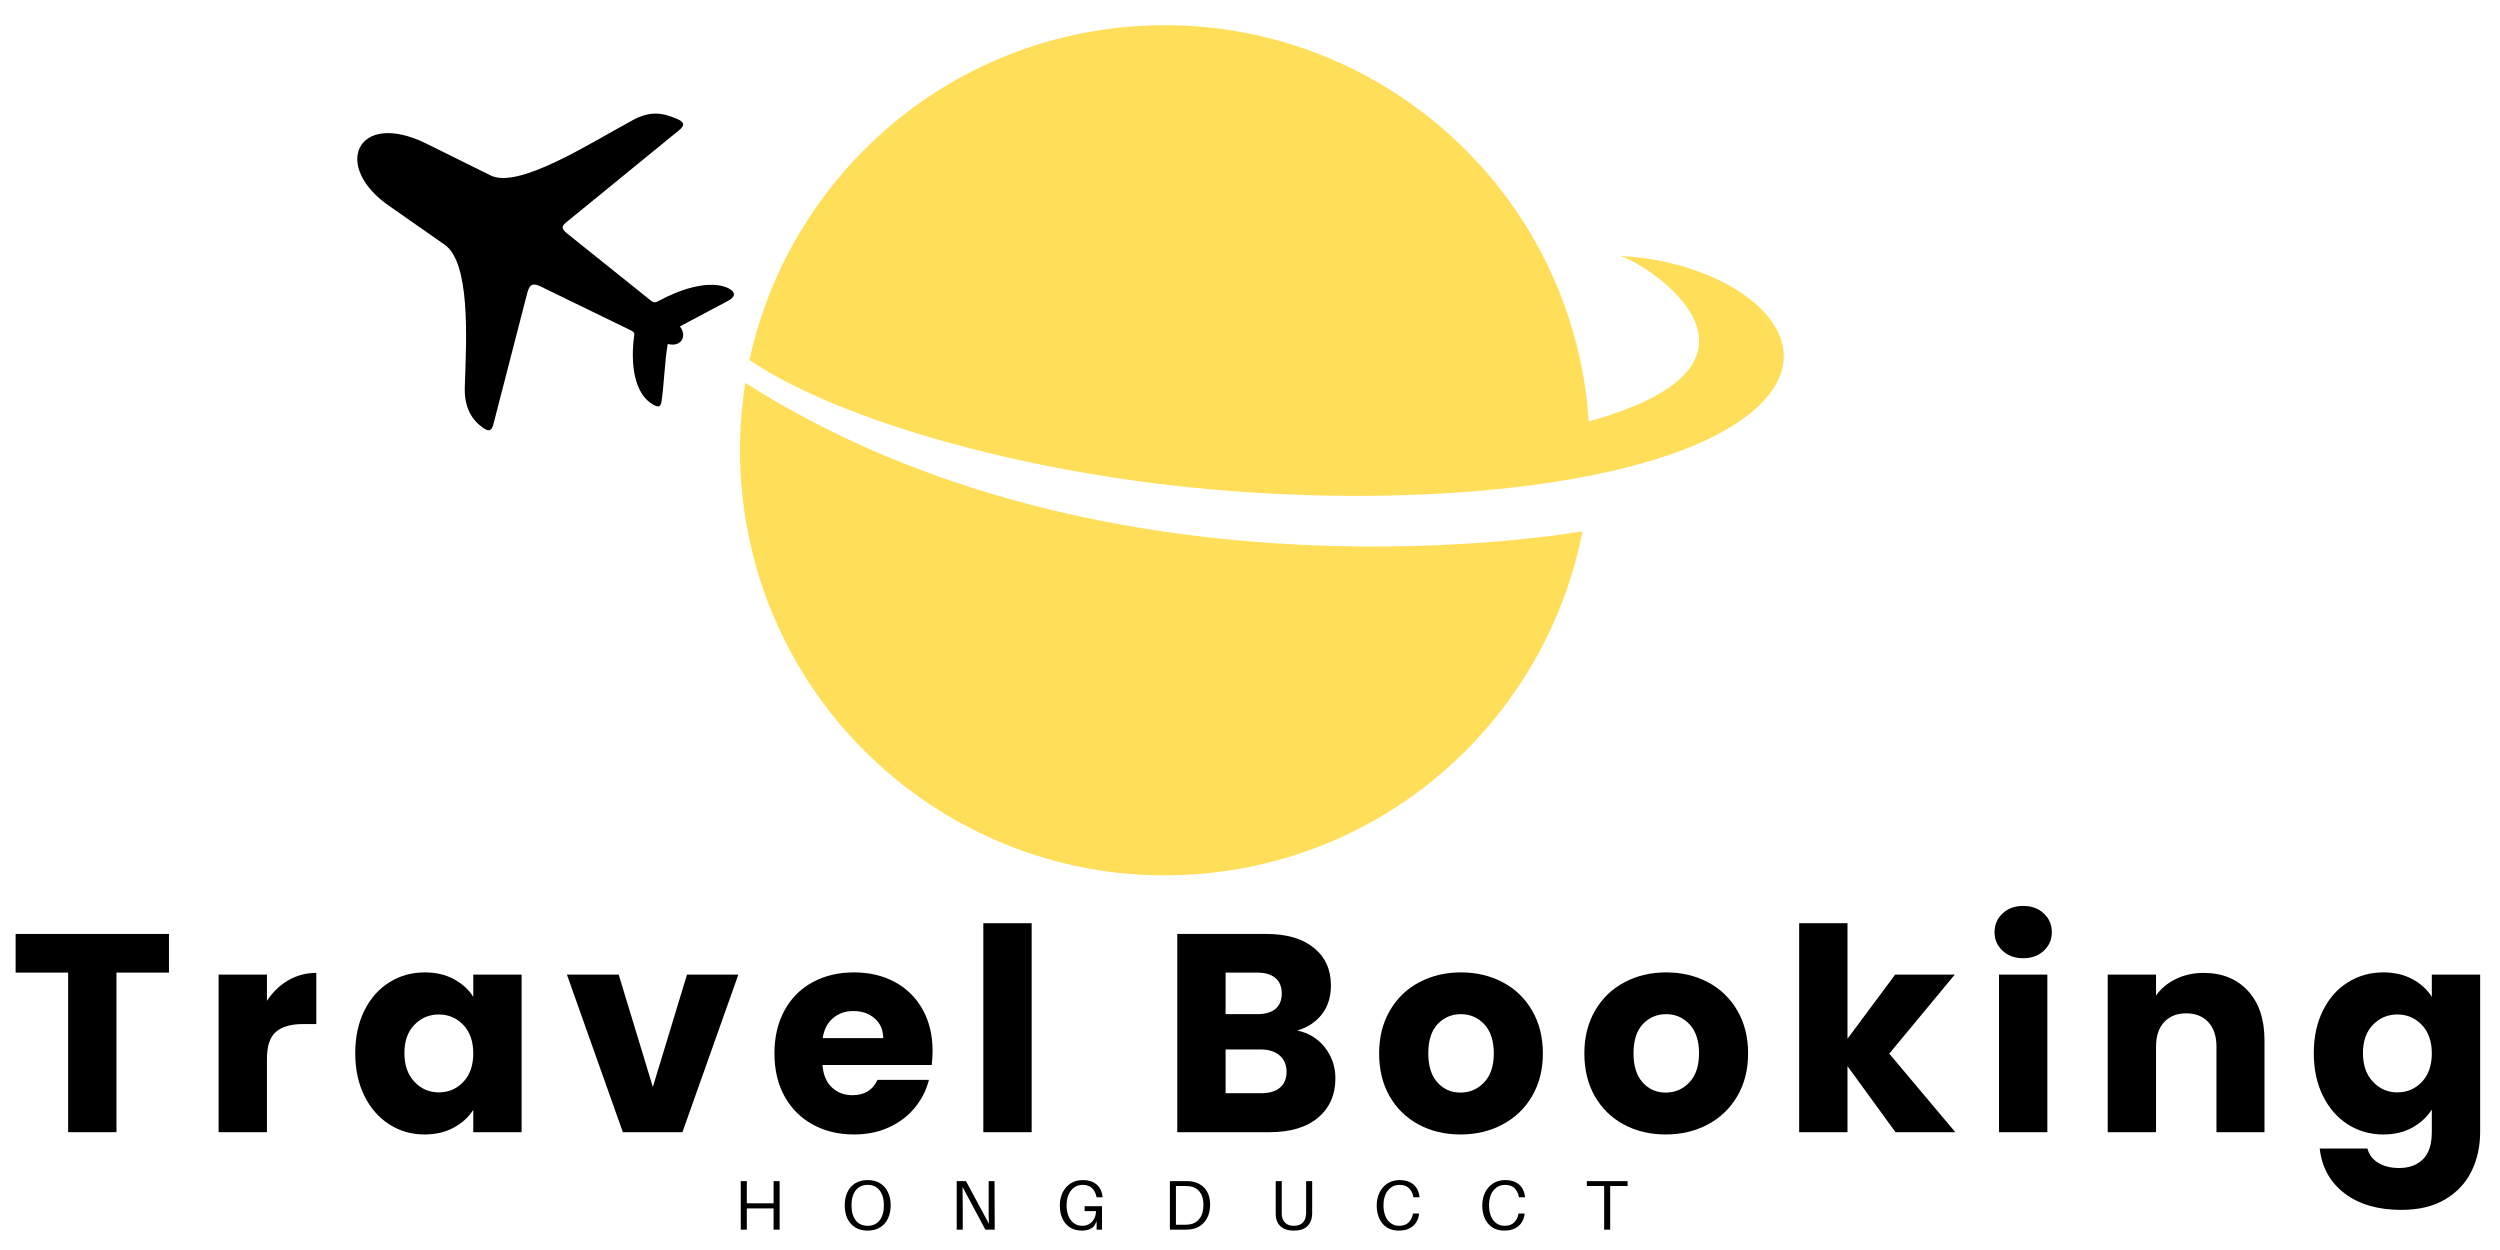 <svg xmlns="http://www.w3.org/2000/svg" xmlns:xlink="http://www.w3.org/1999/xlink" width="500" zoomAndPan="magnify" viewBox="0 0 375 187.5" height="250" preserveAspectRatio="xMidYMid meet" version="1.2"><defs><clipPath id="587783207e"><path d="M 216 163 L 228 163 L 228 170 L 216 170 Z M 216 163 "/></clipPath><clipPath id="81f704dce3"><path d="M 275.473 165.402 L 223.293 169.754 L 216.141 84.031 L 268.32 79.68 Z M 275.473 165.402 "/></clipPath><clipPath id="3126b8dcfc"><path d="M 278.277 199.016 L 178.391 207.348 L 168.441 88.082 L 268.324 79.746 Z M 278.277 199.016 "/></clipPath><clipPath id="2e8a4847ec"><path d="M 179.004 206.023 C 180 207.211 186.461 203.262 187.238 202.789 C 191.234 200.348 194.152 197.668 196.113 195.605 C 198.148 196.441 200.188 197.277 202.223 198.113 C 201.812 198.488 201.402 198.863 200.992 199.234 C 201.266 199.539 201.707 199.953 202.34 200.297 C 203.086 200.711 203.781 200.852 204.215 200.906 C 204.582 200.52 204.949 200.137 205.316 199.75 C 208.887 201.113 212.457 202.477 216.027 203.836 C 216.047 203.836 216.062 203.836 216.082 203.832 C 218.031 202.988 219.797 201.785 221.629 200.711 C 217.109 198.48 212.59 196.254 208.07 194.027 L 208.762 193.25 C 208.531 193.125 208.297 193 208.066 192.875 C 207.711 193.082 207.359 193.293 207.004 193.5 C 205.387 192.703 203.77 191.906 202.152 191.109 L 217.656 175.555 C 219.582 176.262 221.504 176.965 223.43 177.668 C 224.836 177.008 226.242 176.348 227.652 175.688 L 220.289 171.914 C 220.707 171.363 221.121 170.812 221.539 170.262 C 221.418 170.121 221.301 169.984 221.18 169.848 C 220.582 170.117 219.984 170.391 219.387 170.66 C 218.855 168.133 218.324 165.609 217.793 163.082 C 216.793 164.242 215.793 165.398 214.793 166.559 C 215.008 168.688 215.227 170.82 215.445 172.949 L 197.609 185.652 L 196.328 180.98 L 197.004 180.203 L 196.844 179.742 C 196.645 179.738 196.445 179.734 196.246 179.734 C 195 174.32 193.754 168.91 192.508 163.5 C 191.957 164.066 191.523 164.547 191.238 164.887 C 190.312 165.984 189.43 167.137 188.445 168.188 C 188.309 168.336 188.164 168.48 188.023 168.625 C 188.582 172.777 189.141 176.93 189.699 181.078 C 189.262 181.383 188.82 181.684 188.379 181.988 C 188.336 182.418 188.316 183.105 188.539 183.902 C 188.719 184.543 188.992 185.031 189.211 185.359 C 189.707 185.133 190.203 184.91 190.699 184.684 C 191.098 186.754 191.5 188.82 191.898 190.891 C 189.332 192.727 185.965 195.504 182.711 199.512 C 181.344 201.191 178.199 205.062 179.004 206.023 Z M 179.004 206.023 "/></clipPath><linearGradient x1="985.628" gradientTransform="matrix(-0.047,0.004,-0.004,-0.047,277.034,198.748)" y1="449.218" x2="1241.915" gradientUnits="userSpaceOnUse" y2="449.218" id="71707287af"><stop style="stop-color:#cba228;stop-opacity:1;" offset="0"/><stop style="stop-color:#cba228;stop-opacity:1;" offset="0.062"/><stop style="stop-color:#cba228;stop-opacity:1;" offset="0.094"/><stop style="stop-color:#caa128;stop-opacity:1;" offset="0.109"/><stop style="stop-color:#caa128;stop-opacity:1;" offset="0.125"/><stop style="stop-color:#c9a027;stop-opacity:1;" offset="0.141"/><stop style="stop-color:#c8a027;stop-opacity:1;" offset="0.156"/><stop style="stop-color:#c89f27;stop-opacity:1;" offset="0.172"/><stop style="stop-color:#c79e27;stop-opacity:1;" offset="0.188"/><stop style="stop-color:#c69e27;stop-opacity:1;" offset="0.203"/><stop style="stop-color:#c69d26;stop-opacity:1;" offset="0.219"/><stop style="stop-color:#c59d26;stop-opacity:1;" offset="0.234"/><stop style="stop-color:#c49c26;stop-opacity:1;" offset="0.25"/><stop style="stop-color:#c49b26;stop-opacity:1;" offset="0.266"/><stop style="stop-color:#c39b25;stop-opacity:1;" offset="0.281"/><stop style="stop-color:#c29a25;stop-opacity:1;" offset="0.297"/><stop style="stop-color:#c29a25;stop-opacity:1;" offset="0.312"/><stop style="stop-color:#c19925;stop-opacity:1;" offset="0.328"/><stop style="stop-color:#c19825;stop-opacity:1;" offset="0.344"/><stop style="stop-color:#c09824;stop-opacity:1;" offset="0.359"/><stop style="stop-color:#bf9724;stop-opacity:1;" offset="0.375"/><stop style="stop-color:#bf9724;stop-opacity:1;" offset="0.391"/><stop style="stop-color:#be9624;stop-opacity:1;" offset="0.406"/><stop style="stop-color:#bd9524;stop-opacity:1;" offset="0.422"/><stop style="stop-color:#bd9523;stop-opacity:1;" offset="0.438"/><stop style="stop-color:#bc9423;stop-opacity:1;" offset="0.453"/><stop style="stop-color:#bb9423;stop-opacity:1;" offset="0.469"/><stop style="stop-color:#bb9323;stop-opacity:1;" offset="0.484"/><stop style="stop-color:#ba9222;stop-opacity:1;" offset="0.5"/><stop style="stop-color:#b99222;stop-opacity:1;" offset="0.516"/><stop style="stop-color:#b99122;stop-opacity:1;" offset="0.531"/><stop style="stop-color:#b89022;stop-opacity:1;" offset="0.547"/><stop style="stop-color:#b79022;stop-opacity:1;" offset="0.562"/><stop style="stop-color:#b78f21;stop-opacity:1;" offset="0.578"/><stop style="stop-color:#b68f21;stop-opacity:1;" offset="0.594"/><stop style="stop-color:#b58e21;stop-opacity:1;" offset="0.609"/><stop style="stop-color:#b58d21;stop-opacity:1;" offset="0.625"/><stop style="stop-color:#b48d21;stop-opacity:1;" offset="0.641"/><stop style="stop-color:#b38c20;stop-opacity:1;" offset="0.656"/><stop style="stop-color:#b38c20;stop-opacity:1;" offset="0.672"/><stop style="stop-color:#b28b20;stop-opacity:1;" offset="0.688"/><stop style="stop-color:#b18a20;stop-opacity:1;" offset="0.703"/><stop style="stop-color:#b18a20;stop-opacity:1;" offset="0.719"/><stop style="stop-color:#b0891f;stop-opacity:1;" offset="0.734"/><stop style="stop-color:#af891f;stop-opacity:1;" offset="0.75"/><stop style="stop-color:#af881f;stop-opacity:1;" offset="0.766"/><stop style="stop-color:#ae871f;stop-opacity:1;" offset="0.781"/><stop style="stop-color:#ad871e;stop-opacity:1;" offset="0.797"/><stop style="stop-color:#ad861e;stop-opacity:1;" offset="0.812"/><stop style="stop-color:#ac861e;stop-opacity:1;" offset="0.828"/><stop style="stop-color:#ac851e;stop-opacity:1;" offset="0.844"/><stop style="stop-color:#ab841e;stop-opacity:1;" offset="0.859"/><stop style="stop-color:#aa841d;stop-opacity:1;" offset="0.875"/><stop style="stop-color:#aa831d;stop-opacity:1;" offset="0.891"/><stop style="stop-color:#a9831d;stop-opacity:1;" offset="0.906"/><stop style="stop-color:#a8821d;stop-opacity:1;" offset="0.922"/><stop style="stop-color:#a8811d;stop-opacity:1;" offset="0.938"/><stop style="stop-color:#a7811c;stop-opacity:1;" offset="0.953"/><stop style="stop-color:#a6801c;stop-opacity:1;" offset="0.969"/><stop style="stop-color:#a6801c;stop-opacity:1;" offset="0.984"/><stop style="stop-color:#a57f1c;stop-opacity:1;" offset="1"/></linearGradient><clipPath id="62e0d6ed1c"><path d="M 223 81 L 269 81 L 269 169 L 223 169 Z M 223 81 "/></clipPath><clipPath id="d0682572c0"><path d="M 275.473 165.402 L 223.293 169.754 L 216.141 84.031 L 268.32 79.68 Z M 275.473 165.402 "/></clipPath><clipPath id="d8717e6bc8"><path d="M 278.277 199.016 L 178.391 207.348 L 168.441 88.082 L 268.324 79.746 Z M 278.277 199.016 "/></clipPath><clipPath id="3d165ad38d"><path d="M 265.609 116.996 C 268.133 109.406 270 99.789 267.543 91.992 C 266.512 88.465 264.484 84.938 261.168 83.117 C 257.961 81.309 254.039 81.301 250.605 82.375 C 255.152 81.695 259.969 82.648 262.824 86.508 C 264.168 88.285 264.934 90.414 265.43 92.57 C 267.414 100.82 264.422 111.434 261.324 119.168 C 258.09 127.203 253.746 134.773 248.711 141.82 C 244.148 148.207 238.992 154.137 233.359 159.617 C 230.215 162.684 226.902 165.594 223.52 168.387 C 242.465 157.031 258.465 137.969 265.609 116.996 Z M 265.609 116.996 "/></clipPath><linearGradient x1="-58.677" gradientTransform="matrix(-0.047,0.004,-0.004,-0.047,277.034,198.748)" y1="1633.199" x2="1082.785" gradientUnits="userSpaceOnUse" y2="1633.199" id="ba94454cc4"><stop style="stop-color:#cba228;stop-opacity:1;" offset="0"/><stop style="stop-color:#cba228;stop-opacity:1;" offset="0.031"/><stop style="stop-color:#cba228;stop-opacity:1;" offset="0.047"/><stop style="stop-color:#cba228;stop-opacity:1;" offset="0.055"/><stop style="stop-color:#caa128;stop-opacity:1;" offset="0.059"/><stop style="stop-color:#c9a027;stop-opacity:1;" offset="0.062"/><stop style="stop-color:#c89f27;stop-opacity:1;" offset="0.066"/><stop style="stop-color:#c79f27;stop-opacity:1;" offset="0.07"/><stop style="stop-color:#c79e27;stop-opacity:1;" offset="0.074"/><stop style="stop-color:#c69d26;stop-opacity:1;" offset="0.078"/><stop style="stop-color:#c59d26;stop-opacity:1;" offset="0.082"/><stop style="stop-color:#c49c26;stop-opacity:1;" offset="0.086"/><stop style="stop-color:#c49b26;stop-opacity:1;" offset="0.09"/><stop style="stop-color:#c39b25;stop-opacity:1;" offset="0.094"/><stop style="stop-color:#c29a25;stop-opacity:1;" offset="0.098"/><stop style="stop-color:#c29925;stop-opacity:1;" offset="0.102"/><stop style="stop-color:#c19925;stop-opacity:1;" offset="0.105"/><stop style="stop-color:#c09824;stop-opacity:1;" offset="0.109"/><stop style="stop-color:#bf9724;stop-opacity:1;" offset="0.113"/><stop style="stop-color:#bf9724;stop-opacity:1;" offset="0.117"/><stop style="stop-color:#be9624;stop-opacity:1;" offset="0.121"/><stop style="stop-color:#bd9524;stop-opacity:1;" offset="0.125"/><stop style="stop-color:#bc9523;stop-opacity:1;" offset="0.129"/><stop style="stop-color:#bc9423;stop-opacity:1;" offset="0.133"/><stop style="stop-color:#bb9323;stop-opacity:1;" offset="0.137"/><stop style="stop-color:#ba9323;stop-opacity:1;" offset="0.141"/><stop style="stop-color:#b99222;stop-opacity:1;" offset="0.145"/><stop style="stop-color:#b99122;stop-opacity:1;" offset="0.148"/><stop style="stop-color:#b89022;stop-opacity:1;" offset="0.152"/><stop style="stop-color:#b79022;stop-opacity:1;" offset="0.156"/><stop style="stop-color:#b78f21;stop-opacity:1;" offset="0.16"/><stop style="stop-color:#b68e21;stop-opacity:1;" offset="0.164"/><stop style="stop-color:#b58e21;stop-opacity:1;" offset="0.168"/><stop style="stop-color:#b48d21;stop-opacity:1;" offset="0.172"/><stop style="stop-color:#b48c20;stop-opacity:1;" offset="0.176"/><stop style="stop-color:#b38c20;stop-opacity:1;" offset="0.18"/><stop style="stop-color:#b28b20;stop-opacity:1;" offset="0.184"/><stop style="stop-color:#b18a20;stop-opacity:1;" offset="0.188"/><stop style="stop-color:#b18a1f;stop-opacity:1;" offset="0.191"/><stop style="stop-color:#b0891f;stop-opacity:1;" offset="0.195"/><stop style="stop-color:#af881f;stop-opacity:1;" offset="0.199"/><stop style="stop-color:#ae881f;stop-opacity:1;" offset="0.203"/><stop style="stop-color:#ae871f;stop-opacity:1;" offset="0.207"/><stop style="stop-color:#ad861e;stop-opacity:1;" offset="0.211"/><stop style="stop-color:#ac861e;stop-opacity:1;" offset="0.215"/><stop style="stop-color:#ab851e;stop-opacity:1;" offset="0.219"/><stop style="stop-color:#ab841e;stop-opacity:1;" offset="0.223"/><stop style="stop-color:#aa841d;stop-opacity:1;" offset="0.227"/><stop style="stop-color:#a9831d;stop-opacity:1;" offset="0.23"/><stop style="stop-color:#a9821d;stop-opacity:1;" offset="0.234"/><stop style="stop-color:#a8821d;stop-opacity:1;" offset="0.238"/><stop style="stop-color:#a7811c;stop-opacity:1;" offset="0.242"/><stop style="stop-color:#a6801c;stop-opacity:1;" offset="0.246"/><stop style="stop-color:#a6801c;stop-opacity:1;" offset="0.25"/><stop style="stop-color:#a57f1c;stop-opacity:1;" offset="0.254"/><stop style="stop-color:#a47e1b;stop-opacity:1;" offset="0.258"/><stop style="stop-color:#a37e1b;stop-opacity:1;" offset="0.262"/><stop style="stop-color:#a37d1b;stop-opacity:1;" offset="0.266"/><stop style="stop-color:#a27c1b;stop-opacity:1;" offset="0.27"/><stop style="stop-color:#a17c1a;stop-opacity:1;" offset="0.273"/><stop style="stop-color:#a07b1a;stop-opacity:1;" offset="0.277"/><stop style="stop-color:#a07a1a;stop-opacity:1;" offset="0.281"/><stop style="stop-color:#9f7a1a;stop-opacity:1;" offset="0.285"/><stop style="stop-color:#9e7919;stop-opacity:1;" offset="0.289"/><stop style="stop-color:#9e7819;stop-opacity:1;" offset="0.293"/><stop style="stop-color:#9d7819;stop-opacity:1;" offset="0.297"/><stop style="stop-color:#9c7719;stop-opacity:1;" offset="0.301"/><stop style="stop-color:#9b7619;stop-opacity:1;" offset="0.305"/><stop style="stop-color:#9b7518;stop-opacity:1;" offset="0.309"/><stop style="stop-color:#9a7518;stop-opacity:1;" offset="0.312"/><stop style="stop-color:#997418;stop-opacity:1;" offset="0.316"/><stop style="stop-color:#987318;stop-opacity:1;" offset="0.32"/><stop style="stop-color:#987317;stop-opacity:1;" offset="0.324"/><stop style="stop-color:#977217;stop-opacity:1;" offset="0.328"/><stop style="stop-color:#967117;stop-opacity:1;" offset="0.332"/><stop style="stop-color:#957117;stop-opacity:1;" offset="0.336"/><stop style="stop-color:#957016;stop-opacity:1;" offset="0.34"/><stop style="stop-color:#946f16;stop-opacity:1;" offset="0.344"/><stop style="stop-color:#936f16;stop-opacity:1;" offset="0.348"/><stop style="stop-color:#926e16;stop-opacity:1;" offset="0.352"/><stop style="stop-color:#926d15;stop-opacity:1;" offset="0.355"/><stop style="stop-color:#916d15;stop-opacity:1;" offset="0.359"/><stop style="stop-color:#906c15;stop-opacity:1;" offset="0.363"/><stop style="stop-color:#906b15;stop-opacity:1;" offset="0.367"/><stop style="stop-color:#8f6b14;stop-opacity:1;" offset="0.371"/><stop style="stop-color:#8e6a14;stop-opacity:1;" offset="0.375"/><stop style="stop-color:#8e6a14;stop-opacity:1;" offset="0.383"/><stop style="stop-color:#8f6b14;stop-opacity:1;" offset="0.387"/><stop style="stop-color:#906c15;stop-opacity:1;" offset="0.391"/><stop style="stop-color:#916d15;stop-opacity:1;" offset="0.395"/><stop style="stop-color:#926e15;stop-opacity:1;" offset="0.398"/><stop style="stop-color:#936f16;stop-opacity:1;" offset="0.402"/><stop style="stop-color:#947016;stop-opacity:1;" offset="0.406"/><stop style="stop-color:#957116;stop-opacity:1;" offset="0.41"/><stop style="stop-color:#967217;stop-opacity:1;" offset="0.414"/><stop style="stop-color:#977317;stop-opacity:1;" offset="0.418"/><stop style="stop-color:#987417;stop-opacity:1;" offset="0.422"/><stop style="stop-color:#997518;stop-opacity:1;" offset="0.426"/><stop style="stop-color:#9a7618;stop-opacity:1;" offset="0.43"/><stop style="stop-color:#9b7718;stop-opacity:1;" offset="0.434"/><stop style="stop-color:#9c7819;stop-opacity:1;" offset="0.438"/><stop style="stop-color:#9d7919;stop-opacity:1;" offset="0.441"/><stop style="stop-color:#9f7a19;stop-opacity:1;" offset="0.445"/><stop style="stop-color:#a07b1a;stop-opacity:1;" offset="0.449"/><stop style="stop-color:#a17c1a;stop-opacity:1;" offset="0.453"/><stop style="stop-color:#a27d1a;stop-opacity:1;" offset="0.457"/><stop style="stop-color:#a37e1b;stop-opacity:1;" offset="0.461"/><stop style="stop-color:#a47f1b;stop-opacity:1;" offset="0.465"/><stop style="stop-color:#a5801b;stop-opacity:1;" offset="0.469"/><stop style="stop-color:#a6811c;stop-opacity:1;" offset="0.473"/><stop style="stop-color:#a7821c;stop-opacity:1;" offset="0.477"/><stop style="stop-color:#a8831c;stop-opacity:1;" offset="0.48"/><stop style="stop-color:#a9841d;stop-opacity:1;" offset="0.484"/><stop style="stop-color:#aa851d;stop-opacity:1;" offset="0.488"/><stop style="stop-color:#ab861d;stop-opacity:1;" offset="0.492"/><stop style="stop-color:#ac871d;stop-opacity:1;" offset="0.496"/><stop style="stop-color:#ad881e;stop-opacity:1;" offset="0.5"/><stop style="stop-color:#ae891e;stop-opacity:1;" offset="0.504"/><stop style="stop-color:#af8b1e;stop-opacity:1;" offset="0.508"/><stop style="stop-color:#b18c1f;stop-opacity:1;" offset="0.512"/><stop style="stop-color:#b28d1f;stop-opacity:1;" offset="0.516"/><stop style="stop-color:#b38e1f;stop-opacity:1;" offset="0.52"/><stop style="stop-color:#b48f20;stop-opacity:1;" offset="0.523"/><stop style="stop-color:#b59020;stop-opacity:1;" offset="0.527"/><stop style="stop-color:#b69120;stop-opacity:1;" offset="0.531"/><stop style="stop-color:#b79221;stop-opacity:1;" offset="0.535"/><stop style="stop-color:#b89321;stop-opacity:1;" offset="0.539"/><stop style="stop-color:#b99421;stop-opacity:1;" offset="0.543"/><stop style="stop-color:#ba9522;stop-opacity:1;" offset="0.547"/><stop style="stop-color:#bb9622;stop-opacity:1;" offset="0.551"/><stop style="stop-color:#bc9722;stop-opacity:1;" offset="0.555"/><stop style="stop-color:#bd9823;stop-opacity:1;" offset="0.559"/><stop style="stop-color:#be9923;stop-opacity:1;" offset="0.562"/><stop style="stop-color:#bf9a23;stop-opacity:1;" offset="0.566"/><stop style="stop-color:#c09b24;stop-opacity:1;" offset="0.57"/><stop style="stop-color:#c19c24;stop-opacity:1;" offset="0.574"/><stop style="stop-color:#c39d24;stop-opacity:1;" offset="0.578"/><stop style="stop-color:#c49e25;stop-opacity:1;" offset="0.582"/><stop style="stop-color:#c59f25;stop-opacity:1;" offset="0.586"/><stop style="stop-color:#c6a025;stop-opacity:1;" offset="0.59"/><stop style="stop-color:#c7a126;stop-opacity:1;" offset="0.594"/><stop style="stop-color:#c8a226;stop-opacity:1;" offset="0.598"/><stop style="stop-color:#c9a326;stop-opacity:1;" offset="0.602"/><stop style="stop-color:#caa427;stop-opacity:1;" offset="0.605"/><stop style="stop-color:#cba527;stop-opacity:1;" offset="0.609"/><stop style="stop-color:#cca627;stop-opacity:1;" offset="0.613"/><stop style="stop-color:#cda728;stop-opacity:1;" offset="0.617"/><stop style="stop-color:#cea828;stop-opacity:1;" offset="0.621"/><stop style="stop-color:#cfa928;stop-opacity:1;" offset="0.625"/><stop style="stop-color:#d0aa29;stop-opacity:1;" offset="0.629"/><stop style="stop-color:#d1ab29;stop-opacity:1;" offset="0.633"/><stop style="stop-color:#d2ac29;stop-opacity:1;" offset="0.637"/><stop style="stop-color:#d3ad29;stop-opacity:1;" offset="0.641"/><stop style="stop-color:#d5ae2a;stop-opacity:1;" offset="0.645"/><stop style="stop-color:#d6b02a;stop-opacity:1;" offset="0.648"/><stop style="stop-color:#d7b12a;stop-opacity:1;" offset="0.652"/><stop style="stop-color:#d8b22b;stop-opacity:1;" offset="0.656"/><stop style="stop-color:#d9b32b;stop-opacity:1;" offset="0.66"/><stop style="stop-color:#dab42b;stop-opacity:1;" offset="0.664"/><stop style="stop-color:#dbb52c;stop-opacity:1;" offset="0.668"/><stop style="stop-color:#dcb62c;stop-opacity:1;" offset="0.672"/><stop style="stop-color:#ddb72c;stop-opacity:1;" offset="0.676"/><stop style="stop-color:#deb82d;stop-opacity:1;" offset="0.68"/><stop style="stop-color:#dfb92d;stop-opacity:1;" offset="0.684"/><stop style="stop-color:#e0ba2d;stop-opacity:1;" offset="0.688"/><stop style="stop-color:#e1bb2e;stop-opacity:1;" offset="0.691"/><stop style="stop-color:#e2bc2e;stop-opacity:1;" offset="0.695"/><stop style="stop-color:#e3bd2e;stop-opacity:1;" offset="0.699"/><stop style="stop-color:#e4be2f;stop-opacity:1;" offset="0.703"/><stop style="stop-color:#e5bf2f;stop-opacity:1;" offset="0.707"/><stop style="stop-color:#e7c02f;stop-opacity:1;" offset="0.711"/><stop style="stop-color:#e8c130;stop-opacity:1;" offset="0.715"/><stop style="stop-color:#e9c230;stop-opacity:1;" offset="0.719"/><stop style="stop-color:#eac330;stop-opacity:1;" offset="0.723"/><stop style="stop-color:#ebc431;stop-opacity:1;" offset="0.727"/><stop style="stop-color:#ebc531;stop-opacity:1;" offset="0.73"/><stop style="stop-color:#ecc531;stop-opacity:1;" offset="0.734"/><stop style="stop-color:#ecc531;stop-opacity:1;" offset="0.75"/><stop style="stop-color:#ecc531;stop-opacity:1;" offset="1"/></linearGradient><clipPath id="07730d589d"><path d="M 261 171 L 280 171 L 280 181 L 261 181 Z M 261 171 "/></clipPath><clipPath id="5f62189f05"><path d="M 349.004 174.512 L 272.227 180.914 L 261.777 55.684 L 338.555 49.281 Z M 349.004 174.512 "/></clipPath><clipPath id="851e5b8c85"><path d="M 353.109 223.707 L 207.008 235.898 L 192.453 61.469 L 338.555 49.281 Z M 353.109 223.707 "/></clipPath><clipPath id="4d7816991b"><path d="M 207.902 233.953 C 209.359 235.691 218.812 229.918 219.949 229.227 C 225.797 225.656 230.062 221.734 232.93 218.719 C 235.906 219.941 238.887 221.164 241.863 222.387 C 241.266 222.934 240.664 223.48 240.066 224.027 C 240.469 224.469 241.109 225.074 242.035 225.582 C 243.129 226.184 244.145 226.391 244.781 226.473 C 245.32 225.906 245.855 225.344 246.391 224.781 C 251.613 226.773 256.836 228.766 262.059 230.758 C 262.082 230.754 262.109 230.754 262.137 230.754 C 264.984 229.512 267.57 227.758 270.25 226.184 C 263.641 222.926 257.027 219.664 250.418 216.406 L 251.43 215.27 C 251.094 215.086 250.754 214.906 250.414 214.723 C 249.895 215.027 249.375 215.332 248.859 215.637 C 246.492 214.473 244.129 213.305 241.762 212.141 L 264.441 189.391 C 267.254 190.422 270.07 191.453 272.883 192.48 C 274.941 191.516 277 190.551 279.059 189.586 L 268.293 184.066 C 268.902 183.258 269.508 182.453 270.117 181.645 C 269.945 181.441 269.77 181.242 269.598 181.039 C 268.723 181.438 267.848 181.832 266.973 182.23 C 266.195 178.535 265.418 174.844 264.641 171.148 C 263.176 172.84 261.715 174.535 260.25 176.23 C 260.57 179.344 260.887 182.461 261.203 185.578 L 235.117 204.16 L 233.242 197.324 L 234.234 196.191 L 234 195.512 C 233.707 195.508 233.418 195.504 233.125 195.504 C 231.301 187.586 229.477 179.672 227.656 171.754 C 226.852 172.586 226.219 173.289 225.801 173.781 C 224.441 175.395 223.156 177.074 221.715 178.613 C 221.512 178.832 221.305 179.043 221.094 179.254 C 221.914 185.328 222.73 191.398 223.551 197.469 C 222.906 197.914 222.262 198.355 221.617 198.797 C 221.551 199.426 221.523 200.43 221.852 201.598 C 222.113 202.535 222.516 203.254 222.832 203.727 C 223.559 203.402 224.285 203.074 225.012 202.746 C 225.598 205.77 226.18 208.793 226.766 211.82 C 223.012 214.504 218.086 218.57 213.324 224.43 C 211.328 226.887 206.727 232.547 207.902 233.953 Z M 207.902 233.953 "/></clipPath><linearGradient x1="985.628" gradientTransform="matrix(-0.068,0.006,-0.006,-0.068,351.291,223.314)" y1="449.218" x2="1248.396" gradientUnits="userSpaceOnUse" y2="449.218" id="0d884e0bbe"><stop style="stop-color:#cba228;stop-opacity:1;" offset="0"/><stop style="stop-color:#cba228;stop-opacity:1;" offset="0.062"/><stop style="stop-color:#cba228;stop-opacity:1;" offset="0.094"/><stop style="stop-color:#caa128;stop-opacity:1;" offset="0.109"/><stop style="stop-color:#caa128;stop-opacity:1;" offset="0.125"/><stop style="stop-color:#c9a027;stop-opacity:1;" offset="0.141"/><stop style="stop-color:#c89f27;stop-opacity:1;" offset="0.156"/><stop style="stop-color:#c89f27;stop-opacity:1;" offset="0.172"/><stop style="stop-color:#c79e27;stop-opacity:1;" offset="0.188"/><stop style="stop-color:#c69e26;stop-opacity:1;" offset="0.203"/><stop style="stop-color:#c69d26;stop-opacity:1;" offset="0.219"/><stop style="stop-color:#c59c26;stop-opacity:1;" offset="0.234"/><stop style="stop-color:#c49c26;stop-opacity:1;" offset="0.25"/><stop style="stop-color:#c49b26;stop-opacity:1;" offset="0.266"/><stop style="stop-color:#c39a25;stop-opacity:1;" offset="0.281"/><stop style="stop-color:#c29a25;stop-opacity:1;" offset="0.297"/><stop style="stop-color:#c29925;stop-opacity:1;" offset="0.312"/><stop style="stop-color:#c19925;stop-opacity:1;" offset="0.328"/><stop style="stop-color:#c09825;stop-opacity:1;" offset="0.344"/><stop style="stop-color:#bf9724;stop-opacity:1;" offset="0.359"/><stop style="stop-color:#bf9724;stop-opacity:1;" offset="0.375"/><stop style="stop-color:#be9624;stop-opacity:1;" offset="0.391"/><stop style="stop-color:#bd9624;stop-opacity:1;" offset="0.406"/><stop style="stop-color:#bd9523;stop-opacity:1;" offset="0.422"/><stop style="stop-color:#bc9423;stop-opacity:1;" offset="0.438"/><stop style="stop-color:#bb9423;stop-opacity:1;" offset="0.453"/><stop style="stop-color:#bb9323;stop-opacity:1;" offset="0.469"/><stop style="stop-color:#ba9223;stop-opacity:1;" offset="0.484"/><stop style="stop-color:#b99222;stop-opacity:1;" offset="0.5"/><stop style="stop-color:#b99122;stop-opacity:1;" offset="0.516"/><stop style="stop-color:#b89122;stop-opacity:1;" offset="0.531"/><stop style="stop-color:#b79022;stop-opacity:1;" offset="0.547"/><stop style="stop-color:#b78f21;stop-opacity:1;" offset="0.562"/><stop style="stop-color:#b68f21;stop-opacity:1;" offset="0.578"/><stop style="stop-color:#b58e21;stop-opacity:1;" offset="0.594"/><stop style="stop-color:#b58d21;stop-opacity:1;" offset="0.609"/><stop style="stop-color:#b48d21;stop-opacity:1;" offset="0.625"/><stop style="stop-color:#b38c20;stop-opacity:1;" offset="0.641"/><stop style="stop-color:#b38c20;stop-opacity:1;" offset="0.656"/><stop style="stop-color:#b28b20;stop-opacity:1;" offset="0.672"/><stop style="stop-color:#b18a20;stop-opacity:1;" offset="0.688"/><stop style="stop-color:#b18a1f;stop-opacity:1;" offset="0.703"/><stop style="stop-color:#b0891f;stop-opacity:1;" offset="0.719"/><stop style="stop-color:#af891f;stop-opacity:1;" offset="0.734"/><stop style="stop-color:#af881f;stop-opacity:1;" offset="0.75"/><stop style="stop-color:#ae871f;stop-opacity:1;" offset="0.766"/><stop style="stop-color:#ad871e;stop-opacity:1;" offset="0.781"/><stop style="stop-color:#ad861e;stop-opacity:1;" offset="0.797"/><stop style="stop-color:#ac851e;stop-opacity:1;" offset="0.812"/><stop style="stop-color:#ab851e;stop-opacity:1;" offset="0.828"/><stop style="stop-color:#ab841e;stop-opacity:1;" offset="0.844"/><stop style="stop-color:#aa841d;stop-opacity:1;" offset="0.859"/><stop style="stop-color:#a9831d;stop-opacity:1;" offset="0.875"/><stop style="stop-color:#a9821d;stop-opacity:1;" offset="0.891"/><stop style="stop-color:#a8821d;stop-opacity:1;" offset="0.906"/><stop style="stop-color:#a7811c;stop-opacity:1;" offset="0.922"/><stop style="stop-color:#a7811c;stop-opacity:1;" offset="0.938"/><stop style="stop-color:#a6801c;stop-opacity:1;" offset="0.953"/><stop style="stop-color:#a57f1c;stop-opacity:1;" offset="0.969"/><stop style="stop-color:#a57f1c;stop-opacity:1;" offset="0.984"/><stop style="stop-color:#a47e1b;stop-opacity:1;" offset="1"/></linearGradient><clipPath id="edd014889f"><path d="M 273 52 L 340 52 L 340 179 L 273 179 Z M 273 52 "/></clipPath><clipPath id="37527f14a9"><path d="M 349.004 174.512 L 272.227 180.914 L 261.777 55.684 L 338.555 49.281 Z M 349.004 174.512 "/></clipPath><clipPath id="6a23ff2322"><path d="M 353.109 223.707 L 207.008 235.898 L 192.453 61.469 L 338.555 49.281 Z M 353.109 223.707 "/></clipPath><clipPath id="eb75e1ab7b"><path d="M 334.578 103.738 C 338.273 92.633 341 78.566 337.41 67.164 C 335.898 62.004 332.938 56.844 328.082 54.184 C 323.395 51.535 317.656 51.523 312.633 53.094 C 319.289 52.105 326.332 53.496 330.508 59.145 C 332.473 61.742 333.59 64.859 334.316 68.012 C 337.219 80.074 332.844 95.598 328.312 106.914 C 323.582 118.664 317.227 129.738 309.867 140.047 C 303.188 149.387 295.652 158.062 287.406 166.082 C 282.809 170.562 277.965 174.816 273.016 178.906 C 300.727 162.293 324.129 134.414 334.578 103.738 Z M 334.578 103.738 "/></clipPath><linearGradient x1="-58.677" gradientTransform="matrix(-0.068,0.006,-0.006,-0.068,351.291,223.314)" y1="1633.199" x2="1082.785" gradientUnits="userSpaceOnUse" y2="1633.199" id="4bc581a174"><stop style="stop-color:#cba228;stop-opacity:1;" offset="0"/><stop style="stop-color:#cba228;stop-opacity:1;" offset="0.031"/><stop style="stop-color:#cba228;stop-opacity:1;" offset="0.047"/><stop style="stop-color:#cba228;stop-opacity:1;" offset="0.055"/><stop style="stop-color:#caa128;stop-opacity:1;" offset="0.059"/><stop style="stop-color:#c9a027;stop-opacity:1;" offset="0.062"/><stop style="stop-color:#c89f27;stop-opacity:1;" offset="0.066"/><stop style="stop-color:#c79f27;stop-opacity:1;" offset="0.07"/><stop style="stop-color:#c79e27;stop-opacity:1;" offset="0.074"/><stop style="stop-color:#c69d26;stop-opacity:1;" offset="0.078"/><stop style="stop-color:#c59d26;stop-opacity:1;" offset="0.082"/><stop style="stop-color:#c49c26;stop-opacity:1;" offset="0.086"/><stop style="stop-color:#c49b26;stop-opacity:1;" offset="0.09"/><stop style="stop-color:#c39b25;stop-opacity:1;" offset="0.094"/><stop style="stop-color:#c29a25;stop-opacity:1;" offset="0.098"/><stop style="stop-color:#c29925;stop-opacity:1;" offset="0.102"/><stop style="stop-color:#c19925;stop-opacity:1;" offset="0.105"/><stop style="stop-color:#c09824;stop-opacity:1;" offset="0.109"/><stop style="stop-color:#bf9724;stop-opacity:1;" offset="0.113"/><stop style="stop-color:#bf9724;stop-opacity:1;" offset="0.117"/><stop style="stop-color:#be9624;stop-opacity:1;" offset="0.121"/><stop style="stop-color:#bd9524;stop-opacity:1;" offset="0.125"/><stop style="stop-color:#bc9523;stop-opacity:1;" offset="0.129"/><stop style="stop-color:#bc9423;stop-opacity:1;" offset="0.133"/><stop style="stop-color:#bb9323;stop-opacity:1;" offset="0.137"/><stop style="stop-color:#ba9323;stop-opacity:1;" offset="0.141"/><stop style="stop-color:#b99222;stop-opacity:1;" offset="0.145"/><stop style="stop-color:#b99122;stop-opacity:1;" offset="0.148"/><stop style="stop-color:#b89022;stop-opacity:1;" offset="0.152"/><stop style="stop-color:#b79022;stop-opacity:1;" offset="0.156"/><stop style="stop-color:#b78f21;stop-opacity:1;" offset="0.16"/><stop style="stop-color:#b68e21;stop-opacity:1;" offset="0.164"/><stop style="stop-color:#b58e21;stop-opacity:1;" offset="0.168"/><stop style="stop-color:#b48d21;stop-opacity:1;" offset="0.172"/><stop style="stop-color:#b48c20;stop-opacity:1;" offset="0.176"/><stop style="stop-color:#b38c20;stop-opacity:1;" offset="0.18"/><stop style="stop-color:#b28b20;stop-opacity:1;" offset="0.184"/><stop style="stop-color:#b18a20;stop-opacity:1;" offset="0.188"/><stop style="stop-color:#b18a1f;stop-opacity:1;" offset="0.191"/><stop style="stop-color:#b0891f;stop-opacity:1;" offset="0.195"/><stop style="stop-color:#af881f;stop-opacity:1;" offset="0.199"/><stop style="stop-color:#ae881f;stop-opacity:1;" offset="0.203"/><stop style="stop-color:#ae871f;stop-opacity:1;" offset="0.207"/><stop style="stop-color:#ad861e;stop-opacity:1;" offset="0.211"/><stop style="stop-color:#ac861e;stop-opacity:1;" offset="0.215"/><stop style="stop-color:#ab851e;stop-opacity:1;" offset="0.219"/><stop style="stop-color:#ab841e;stop-opacity:1;" offset="0.223"/><stop style="stop-color:#aa841d;stop-opacity:1;" offset="0.227"/><stop style="stop-color:#a9831d;stop-opacity:1;" offset="0.23"/><stop style="stop-color:#a9821d;stop-opacity:1;" offset="0.234"/><stop style="stop-color:#a8821d;stop-opacity:1;" offset="0.238"/><stop style="stop-color:#a7811c;stop-opacity:1;" offset="0.242"/><stop style="stop-color:#a6801c;stop-opacity:1;" offset="0.246"/><stop style="stop-color:#a6801c;stop-opacity:1;" offset="0.25"/><stop style="stop-color:#a57f1c;stop-opacity:1;" offset="0.254"/><stop style="stop-color:#a47e1b;stop-opacity:1;" offset="0.258"/><stop style="stop-color:#a37e1b;stop-opacity:1;" offset="0.262"/><stop style="stop-color:#a37d1b;stop-opacity:1;" offset="0.266"/><stop style="stop-color:#a27c1b;stop-opacity:1;" offset="0.27"/><stop style="stop-color:#a17c1a;stop-opacity:1;" offset="0.273"/><stop style="stop-color:#a07b1a;stop-opacity:1;" offset="0.277"/><stop style="stop-color:#a07a1a;stop-opacity:1;" offset="0.281"/><stop style="stop-color:#9f7a1a;stop-opacity:1;" offset="0.285"/><stop style="stop-color:#9e7919;stop-opacity:1;" offset="0.289"/><stop style="stop-color:#9e7819;stop-opacity:1;" offset="0.293"/><stop style="stop-color:#9d7819;stop-opacity:1;" offset="0.297"/><stop style="stop-color:#9c7719;stop-opacity:1;" offset="0.301"/><stop style="stop-color:#9b7619;stop-opacity:1;" offset="0.305"/><stop style="stop-color:#9b7518;stop-opacity:1;" offset="0.309"/><stop style="stop-color:#9a7518;stop-opacity:1;" offset="0.312"/><stop style="stop-color:#997418;stop-opacity:1;" offset="0.316"/><stop style="stop-color:#987318;stop-opacity:1;" offset="0.32"/><stop style="stop-color:#987317;stop-opacity:1;" offset="0.324"/><stop style="stop-color:#977217;stop-opacity:1;" offset="0.328"/><stop style="stop-color:#967117;stop-opacity:1;" offset="0.332"/><stop style="stop-color:#957117;stop-opacity:1;" offset="0.336"/><stop style="stop-color:#957016;stop-opacity:1;" offset="0.34"/><stop style="stop-color:#946f16;stop-opacity:1;" offset="0.344"/><stop style="stop-color:#936f16;stop-opacity:1;" offset="0.348"/><stop style="stop-color:#926e16;stop-opacity:1;" offset="0.352"/><stop style="stop-color:#926d15;stop-opacity:1;" offset="0.355"/><stop style="stop-color:#916d15;stop-opacity:1;" offset="0.359"/><stop style="stop-color:#906c15;stop-opacity:1;" offset="0.363"/><stop style="stop-color:#906b15;stop-opacity:1;" offset="0.367"/><stop style="stop-color:#8f6b14;stop-opacity:1;" offset="0.371"/><stop style="stop-color:#8e6a14;stop-opacity:1;" offset="0.375"/><stop style="stop-color:#8e6a14;stop-opacity:1;" offset="0.383"/><stop style="stop-color:#8f6b14;stop-opacity:1;" offset="0.387"/><stop style="stop-color:#906c15;stop-opacity:1;" offset="0.391"/><stop style="stop-color:#916d15;stop-opacity:1;" offset="0.395"/><stop style="stop-color:#926e15;stop-opacity:1;" offset="0.398"/><stop style="stop-color:#936f16;stop-opacity:1;" offset="0.402"/><stop style="stop-color:#947016;stop-opacity:1;" offset="0.406"/><stop style="stop-color:#957116;stop-opacity:1;" offset="0.41"/><stop style="stop-color:#967217;stop-opacity:1;" offset="0.414"/><stop style="stop-color:#977317;stop-opacity:1;" offset="0.418"/><stop style="stop-color:#987417;stop-opacity:1;" offset="0.422"/><stop style="stop-color:#997518;stop-opacity:1;" offset="0.426"/><stop style="stop-color:#9a7618;stop-opacity:1;" offset="0.43"/><stop style="stop-color:#9b7718;stop-opacity:1;" offset="0.434"/><stop style="stop-color:#9c7819;stop-opacity:1;" offset="0.438"/><stop style="stop-color:#9d7919;stop-opacity:1;" offset="0.441"/><stop style="stop-color:#9f7a19;stop-opacity:1;" offset="0.445"/><stop style="stop-color:#a07b1a;stop-opacity:1;" offset="0.449"/><stop style="stop-color:#a17c1a;stop-opacity:1;" offset="0.453"/><stop style="stop-color:#a27d1a;stop-opacity:1;" offset="0.457"/><stop style="stop-color:#a37e1b;stop-opacity:1;" offset="0.461"/><stop style="stop-color:#a47f1b;stop-opacity:1;" offset="0.465"/><stop style="stop-color:#a5801b;stop-opacity:1;" offset="0.469"/><stop style="stop-color:#a6811c;stop-opacity:1;" offset="0.473"/><stop style="stop-color:#a7821c;stop-opacity:1;" offset="0.477"/><stop style="stop-color:#a8831c;stop-opacity:1;" offset="0.48"/><stop style="stop-color:#a9841d;stop-opacity:1;" offset="0.484"/><stop style="stop-color:#aa851d;stop-opacity:1;" offset="0.488"/><stop style="stop-color:#ab861d;stop-opacity:1;" offset="0.492"/><stop style="stop-color:#ac871d;stop-opacity:1;" offset="0.496"/><stop style="stop-color:#ad881e;stop-opacity:1;" offset="0.5"/><stop style="stop-color:#ae891e;stop-opacity:1;" offset="0.504"/><stop style="stop-color:#af8b1e;stop-opacity:1;" offset="0.508"/><stop style="stop-color:#b18c1f;stop-opacity:1;" offset="0.512"/><stop style="stop-color:#b28d1f;stop-opacity:1;" offset="0.516"/><stop style="stop-color:#b38e1f;stop-opacity:1;" offset="0.52"/><stop style="stop-color:#b48f20;stop-opacity:1;" offset="0.523"/><stop style="stop-color:#b59020;stop-opacity:1;" offset="0.527"/><stop style="stop-color:#b69120;stop-opacity:1;" offset="0.531"/><stop style="stop-color:#b79221;stop-opacity:1;" offset="0.535"/><stop style="stop-color:#b89321;stop-opacity:1;" offset="0.539"/><stop style="stop-color:#b99421;stop-opacity:1;" offset="0.543"/><stop style="stop-color:#ba9522;stop-opacity:1;" offset="0.547"/><stop style="stop-color:#bb9622;stop-opacity:1;" offset="0.551"/><stop style="stop-color:#bc9722;stop-opacity:1;" offset="0.555"/><stop style="stop-color:#bd9823;stop-opacity:1;" offset="0.559"/><stop style="stop-color:#be9923;stop-opacity:1;" offset="0.562"/><stop style="stop-color:#bf9a23;stop-opacity:1;" offset="0.566"/><stop style="stop-color:#c09b24;stop-opacity:1;" offset="0.57"/><stop style="stop-color:#c19c24;stop-opacity:1;" offset="0.574"/><stop style="stop-color:#c39d24;stop-opacity:1;" offset="0.578"/><stop style="stop-color:#c49e25;stop-opacity:1;" offset="0.582"/><stop style="stop-color:#c59f25;stop-opacity:1;" offset="0.586"/><stop style="stop-color:#c6a025;stop-opacity:1;" offset="0.59"/><stop style="stop-color:#c7a126;stop-opacity:1;" offset="0.594"/><stop style="stop-color:#c8a226;stop-opacity:1;" offset="0.598"/><stop style="stop-color:#c9a326;stop-opacity:1;" offset="0.602"/><stop style="stop-color:#caa427;stop-opacity:1;" offset="0.605"/><stop style="stop-color:#cba527;stop-opacity:1;" offset="0.609"/><stop style="stop-color:#cca627;stop-opacity:1;" offset="0.613"/><stop style="stop-color:#cda728;stop-opacity:1;" offset="0.617"/><stop style="stop-color:#cea828;stop-opacity:1;" offset="0.621"/><stop style="stop-color:#cfa928;stop-opacity:1;" offset="0.625"/><stop style="stop-color:#d0aa29;stop-opacity:1;" offset="0.629"/><stop style="stop-color:#d1ab29;stop-opacity:1;" offset="0.633"/><stop style="stop-color:#d2ac29;stop-opacity:1;" offset="0.637"/><stop style="stop-color:#d3ad29;stop-opacity:1;" offset="0.641"/><stop style="stop-color:#d5ae2a;stop-opacity:1;" offset="0.645"/><stop style="stop-color:#d6b02a;stop-opacity:1;" offset="0.648"/><stop style="stop-color:#d7b12a;stop-opacity:1;" offset="0.652"/><stop style="stop-color:#d8b22b;stop-opacity:1;" offset="0.656"/><stop style="stop-color:#d9b32b;stop-opacity:1;" offset="0.66"/><stop style="stop-color:#dab42b;stop-opacity:1;" offset="0.664"/><stop style="stop-color:#dbb52c;stop-opacity:1;" offset="0.668"/><stop style="stop-color:#dcb62c;stop-opacity:1;" offset="0.672"/><stop style="stop-color:#ddb72c;stop-opacity:1;" offset="0.676"/><stop style="stop-color:#deb82d;stop-opacity:1;" offset="0.68"/><stop style="stop-color:#dfb92d;stop-opacity:1;" offset="0.684"/><stop style="stop-color:#e0ba2d;stop-opacity:1;" offset="0.688"/><stop style="stop-color:#e1bb2e;stop-opacity:1;" offset="0.691"/><stop style="stop-color:#e2bc2e;stop-opacity:1;" offset="0.695"/><stop style="stop-color:#e3bd2e;stop-opacity:1;" offset="0.699"/><stop style="stop-color:#e4be2f;stop-opacity:1;" offset="0.703"/><stop style="stop-color:#e5bf2f;stop-opacity:1;" offset="0.707"/><stop style="stop-color:#e7c02f;stop-opacity:1;" offset="0.711"/><stop style="stop-color:#e8c130;stop-opacity:1;" offset="0.715"/><stop style="stop-color:#e9c230;stop-opacity:1;" offset="0.719"/><stop style="stop-color:#eac330;stop-opacity:1;" offset="0.723"/><stop style="stop-color:#ebc431;stop-opacity:1;" offset="0.727"/><stop style="stop-color:#ebc531;stop-opacity:1;" offset="0.73"/><stop style="stop-color:#ecc531;stop-opacity:1;" offset="0.734"/><stop style="stop-color:#ecc531;stop-opacity:1;" offset="0.75"/><stop style="stop-color:#ecc531;stop-opacity:1;" offset="1"/></linearGradient><clipPath id="b0bbf7745d"><path d="M 249 150 L 272 150 L 272 157 L 249 157 Z M 249 150 "/></clipPath><clipPath id="06dca383ff"><path d="M 319.711 146.387 L 266.078 156.633 L 249.52 69.938 L 303.152 59.691 Z M 319.711 146.387 "/></clipPath><clipPath id="446e4f6a7e"><path d="M 326.227 180.5 L 224.836 199.863 L 201.82 79.371 L 303.211 60.004 Z M 326.227 180.5 "/></clipPath><clipPath id="fb5ed10bd4"><path d="M 225.504 198.402 C 226.648 199.512 232.828 194.777 233.57 194.207 C 237.395 191.281 240.086 188.223 241.863 185.902 C 244.039 186.539 246.211 187.172 248.383 187.809 C 248.004 188.234 247.625 188.66 247.246 189.086 C 247.559 189.367 248.055 189.742 248.738 190.027 C 249.547 190.367 250.27 190.438 250.723 190.445 C 251.055 190.012 251.391 189.578 251.723 189.145 C 255.52 190.152 259.316 191.156 263.113 192.164 C 263.133 192.16 263.148 192.156 263.168 192.152 C 265.07 191.078 266.746 189.656 268.5 188.359 C 263.641 186.57 258.777 184.781 253.918 182.996 L 254.543 182.125 C 254.289 182.023 254.039 181.922 253.789 181.816 C 253.449 182.07 253.109 182.32 252.77 182.57 C 251.031 181.934 249.293 181.293 247.551 180.652 L 261.719 163.074 C 263.762 163.586 265.805 164.098 267.848 164.609 C 269.215 163.781 270.582 162.957 271.949 162.129 L 264.016 159.066 C 264.383 158.461 264.746 157.852 265.113 157.242 C 264.977 157.113 264.84 156.984 264.703 156.855 C 264.121 157.199 263.539 157.543 262.957 157.883 C 262.141 155.359 261.324 152.836 260.508 150.309 C 259.609 151.602 258.711 152.895 257.816 154.188 C 258.27 156.34 258.723 158.496 259.176 160.648 L 242.316 175.57 L 240.5 170.93 L 241.109 170.062 L 240.895 169.605 C 240.691 169.625 240.488 169.645 240.285 169.664 C 238.422 164.266 236.562 158.871 234.703 153.473 C 234.203 154.113 233.812 154.648 233.559 155.027 C 232.727 156.254 231.953 157.523 231.059 158.707 C 230.934 158.871 230.805 159.035 230.676 159.199 C 231.695 163.383 232.715 167.566 233.738 171.75 C 233.32 172.105 232.902 172.461 232.484 172.82 C 232.484 173.262 232.543 173.969 232.855 174.758 C 233.109 175.395 233.441 175.867 233.699 176.176 C 234.184 175.891 234.664 175.609 235.148 175.328 C 235.781 177.398 236.414 179.469 237.047 181.539 C 234.621 183.695 231.48 186.898 228.586 191.348 C 227.375 193.211 224.578 197.508 225.504 198.402 Z M 225.504 198.402 "/></clipPath><linearGradient x1="961.993" gradientTransform="matrix(-0.047,0.009,-0.009,-0.047,324.929,180.357)" y1="449.218" x2="1443.391" gradientUnits="userSpaceOnUse" y2="449.218" id="7e0c1119d4"><stop style="stop-color:#cba228;stop-opacity:1;" offset="0"/><stop style="stop-color:#cba228;stop-opacity:1;" offset="0.062"/><stop style="stop-color:#cba228;stop-opacity:1;" offset="0.094"/><stop style="stop-color:#cba228;stop-opacity:1;" offset="0.102"/><stop style="stop-color:#caa128;stop-opacity:1;" offset="0.109"/><stop style="stop-color:#caa128;stop-opacity:1;" offset="0.117"/><stop style="stop-color:#c9a027;stop-opacity:1;" offset="0.125"/><stop style="stop-color:#c89f27;stop-opacity:1;" offset="0.133"/><stop style="stop-color:#c89f27;stop-opacity:1;" offset="0.141"/><stop style="stop-color:#c79e27;stop-opacity:1;" offset="0.148"/><stop style="stop-color:#c69e27;stop-opacity:1;" offset="0.156"/><stop style="stop-color:#c69d26;stop-opacity:1;" offset="0.164"/><stop style="stop-color:#c59d26;stop-opacity:1;" offset="0.172"/><stop style="stop-color:#c59c26;stop-opacity:1;" offset="0.18"/><stop style="stop-color:#c49c26;stop-opacity:1;" offset="0.188"/><stop style="stop-color:#c39b26;stop-opacity:1;" offset="0.195"/><stop style="stop-color:#c39a25;stop-opacity:1;" offset="0.203"/><stop style="stop-color:#c29a25;stop-opacity:1;" offset="0.211"/><stop style="stop-color:#c29925;stop-opacity:1;" offset="0.219"/><stop style="stop-color:#c19925;stop-opacity:1;" offset="0.227"/><stop style="stop-color:#c09825;stop-opacity:1;" offset="0.234"/><stop style="stop-color:#c09824;stop-opacity:1;" offset="0.242"/><stop style="stop-color:#bf9724;stop-opacity:1;" offset="0.25"/><stop style="stop-color:#be9624;stop-opacity:1;" offset="0.258"/><stop style="stop-color:#be9624;stop-opacity:1;" offset="0.266"/><stop style="stop-color:#bd9524;stop-opacity:1;" offset="0.273"/><stop style="stop-color:#bd9523;stop-opacity:1;" offset="0.281"/><stop style="stop-color:#bc9423;stop-opacity:1;" offset="0.289"/><stop style="stop-color:#bb9423;stop-opacity:1;" offset="0.297"/><stop style="stop-color:#bb9323;stop-opacity:1;" offset="0.305"/><stop style="stop-color:#ba9223;stop-opacity:1;" offset="0.312"/><stop style="stop-color:#ba9222;stop-opacity:1;" offset="0.32"/><stop style="stop-color:#b99122;stop-opacity:1;" offset="0.328"/><stop style="stop-color:#b89122;stop-opacity:1;" offset="0.336"/><stop style="stop-color:#b89022;stop-opacity:1;" offset="0.344"/><stop style="stop-color:#b79022;stop-opacity:1;" offset="0.352"/><stop style="stop-color:#b68f21;stop-opacity:1;" offset="0.359"/><stop style="stop-color:#b68f21;stop-opacity:1;" offset="0.367"/><stop style="stop-color:#b58e21;stop-opacity:1;" offset="0.375"/><stop style="stop-color:#b58d21;stop-opacity:1;" offset="0.383"/><stop style="stop-color:#b48d21;stop-opacity:1;" offset="0.391"/><stop style="stop-color:#b38c20;stop-opacity:1;" offset="0.398"/><stop style="stop-color:#b38c20;stop-opacity:1;" offset="0.406"/><stop style="stop-color:#b28b20;stop-opacity:1;" offset="0.414"/><stop style="stop-color:#b28b20;stop-opacity:1;" offset="0.422"/><stop style="stop-color:#b18a20;stop-opacity:1;" offset="0.43"/><stop style="stop-color:#b0891f;stop-opacity:1;" offset="0.438"/><stop style="stop-color:#b0891f;stop-opacity:1;" offset="0.445"/><stop style="stop-color:#af881f;stop-opacity:1;" offset="0.453"/><stop style="stop-color:#ae881f;stop-opacity:1;" offset="0.461"/><stop style="stop-color:#ae871f;stop-opacity:1;" offset="0.469"/><stop style="stop-color:#ad871e;stop-opacity:1;" offset="0.477"/><stop style="stop-color:#ad861e;stop-opacity:1;" offset="0.484"/><stop style="stop-color:#ac851e;stop-opacity:1;" offset="0.492"/><stop style="stop-color:#ab851e;stop-opacity:1;" offset="0.5"/><stop style="stop-color:#ab841e;stop-opacity:1;" offset="0.508"/><stop style="stop-color:#aa841d;stop-opacity:1;" offset="0.516"/><stop style="stop-color:#aa831d;stop-opacity:1;" offset="0.523"/><stop style="stop-color:#a9831d;stop-opacity:1;" offset="0.531"/><stop style="stop-color:#a8821d;stop-opacity:1;" offset="0.539"/><stop style="stop-color:#a8821d;stop-opacity:1;" offset="0.547"/><stop style="stop-color:#a7811c;stop-opacity:1;" offset="0.555"/><stop style="stop-color:#a6801c;stop-opacity:1;" offset="0.562"/><stop style="stop-color:#a6801c;stop-opacity:1;" offset="0.57"/><stop style="stop-color:#a57f1c;stop-opacity:1;" offset="0.578"/><stop style="stop-color:#a57f1c;stop-opacity:1;" offset="0.586"/><stop style="stop-color:#a47e1b;stop-opacity:1;" offset="0.594"/><stop style="stop-color:#a37e1b;stop-opacity:1;" offset="0.602"/><stop style="stop-color:#a37d1b;stop-opacity:1;" offset="0.609"/><stop style="stop-color:#a27c1b;stop-opacity:1;" offset="0.617"/><stop style="stop-color:#a17c1b;stop-opacity:1;" offset="0.625"/><stop style="stop-color:#a17b1a;stop-opacity:1;" offset="0.633"/><stop style="stop-color:#a07b1a;stop-opacity:1;" offset="0.641"/><stop style="stop-color:#a07a1a;stop-opacity:1;" offset="0.648"/><stop style="stop-color:#9f7a1a;stop-opacity:1;" offset="0.656"/><stop style="stop-color:#9e791a;stop-opacity:1;" offset="0.664"/><stop style="stop-color:#9e7819;stop-opacity:1;" offset="0.672"/><stop style="stop-color:#9d7819;stop-opacity:1;" offset="0.68"/><stop style="stop-color:#9d7719;stop-opacity:1;" offset="0.688"/><stop style="stop-color:#9c7719;stop-opacity:1;" offset="0.695"/><stop style="stop-color:#9b7619;stop-opacity:1;" offset="0.703"/><stop style="stop-color:#9b7618;stop-opacity:1;" offset="0.711"/><stop style="stop-color:#9a7518;stop-opacity:1;" offset="0.719"/><stop style="stop-color:#997418;stop-opacity:1;" offset="0.727"/><stop style="stop-color:#997418;stop-opacity:1;" offset="0.734"/><stop style="stop-color:#987318;stop-opacity:1;" offset="0.742"/><stop style="stop-color:#987317;stop-opacity:1;" offset="0.75"/><stop style="stop-color:#977217;stop-opacity:1;" offset="0.758"/><stop style="stop-color:#967217;stop-opacity:1;" offset="0.766"/><stop style="stop-color:#967117;stop-opacity:1;" offset="0.773"/><stop style="stop-color:#957117;stop-opacity:1;" offset="0.781"/><stop style="stop-color:#957016;stop-opacity:1;" offset="0.789"/><stop style="stop-color:#946f16;stop-opacity:1;" offset="0.797"/><stop style="stop-color:#936f16;stop-opacity:1;" offset="0.805"/><stop style="stop-color:#936e16;stop-opacity:1;" offset="0.812"/><stop style="stop-color:#926e16;stop-opacity:1;" offset="0.82"/><stop style="stop-color:#916d15;stop-opacity:1;" offset="0.828"/><stop style="stop-color:#916d15;stop-opacity:1;" offset="0.836"/><stop style="stop-color:#906c15;stop-opacity:1;" offset="0.844"/><stop style="stop-color:#906b15;stop-opacity:1;" offset="0.852"/><stop style="stop-color:#8f6b15;stop-opacity:1;" offset="0.859"/><stop style="stop-color:#8e6a14;stop-opacity:1;" offset="0.867"/><stop style="stop-color:#8e6a14;stop-opacity:1;" offset="0.875"/><stop style="stop-color:#8e6a14;stop-opacity:1;" offset="0.891"/><stop style="stop-color:#8f6b14;stop-opacity:1;" offset="0.898"/><stop style="stop-color:#8f6b15;stop-opacity:1;" offset="0.906"/><stop style="stop-color:#906c15;stop-opacity:1;" offset="0.914"/><stop style="stop-color:#916d15;stop-opacity:1;" offset="0.922"/><stop style="stop-color:#926e15;stop-opacity:1;" offset="0.93"/><stop style="stop-color:#936f16;stop-opacity:1;" offset="0.938"/><stop style="stop-color:#947016;stop-opacity:1;" offset="0.945"/><stop style="stop-color:#957116;stop-opacity:1;" offset="0.953"/><stop style="stop-color:#967117;stop-opacity:1;" offset="0.961"/><stop style="stop-color:#977217;stop-opacity:1;" offset="0.969"/><stop style="stop-color:#977317;stop-opacity:1;" offset="0.977"/><stop style="stop-color:#987417;stop-opacity:1;" offset="0.984"/><stop style="stop-color:#997518;stop-opacity:1;" offset="0.992"/><stop style="stop-color:#9a7618;stop-opacity:1;" offset="1"/></linearGradient><clipPath id="9d7a63c5d0"><path d="M 266 62 L 306 62 L 306 156 L 266 156 Z M 266 62 "/></clipPath><clipPath id="a33ca15bea"><path d="M 319.711 146.387 L 266.078 156.633 L 249.52 69.938 L 303.152 59.691 Z M 319.711 146.387 "/></clipPath><clipPath id="1109bd3b08"><path d="M 326.227 180.5 L 224.836 199.863 L 201.82 79.371 L 303.211 60.004 Z M 326.227 180.5 "/></clipPath><clipPath id="89cbf3cad9"><path d="M 304.398 98.02 C 306.16 89.988 307.023 79.957 303.672 72.254 C 302.234 68.758 299.781 65.367 296.191 63.867 C 292.719 62.363 288.707 62.781 285.312 64.25 C 289.891 63.066 294.918 63.52 298.254 67.156 C 299.82 68.824 300.832 70.922 301.57 73.07 C 304.492 81.289 302.582 92.461 300.254 100.703 C 297.816 109.27 294.195 117.477 289.812 125.227 C 285.836 132.25 281.211 138.871 276.043 145.082 C 273.164 148.559 270.09 151.891 266.938 155.113 C 285.074 141.449 299.367 120.234 304.398 98.02 Z M 304.398 98.02 "/></clipPath><linearGradient x1="-94.337" gradientTransform="matrix(-0.047,0.009,-0.009,-0.047,324.929,180.357)" y1="1633.199" x2="1082.785" gradientUnits="userSpaceOnUse" y2="1633.199" id="107822da60"><stop style="stop-color:#cba228;stop-opacity:1;" offset="0"/><stop style="stop-color:#cba228;stop-opacity:1;" offset="0.062"/><stop style="stop-color:#cba228;stop-opacity:1;" offset="0.078"/><stop style="stop-color:#caa128;stop-opacity:1;" offset="0.082"/><stop style="stop-color:#caa128;stop-opacity:1;" offset="0.086"/><stop style="stop-color:#c9a027;stop-opacity:1;" offset="0.09"/><stop style="stop-color:#c89f27;stop-opacity:1;" offset="0.094"/><stop style="stop-color:#c89f27;stop-opacity:1;" offset="0.098"/><stop style="stop-color:#c79e27;stop-opacity:1;" offset="0.102"/><stop style="stop-color:#c69d26;stop-opacity:1;" offset="0.105"/><stop style="stop-color:#c59d26;stop-opacity:1;" offset="0.109"/><stop style="stop-color:#c59c26;stop-opacity:1;" offset="0.113"/><stop style="stop-color:#c49b26;stop-opacity:1;" offset="0.117"/><stop style="stop-color:#c39b25;stop-opacity:1;" offset="0.121"/><stop style="stop-color:#c29a25;stop-opacity:1;" offset="0.125"/><stop style="stop-color:#c29925;stop-opacity:1;" offset="0.129"/><stop style="stop-color:#c19925;stop-opacity:1;" offset="0.133"/><stop style="stop-color:#c09824;stop-opacity:1;" offset="0.137"/><stop style="stop-color:#bf9724;stop-opacity:1;" offset="0.141"/><stop style="stop-color:#be9624;stop-opacity:1;" offset="0.145"/><stop style="stop-color:#be9624;stop-opacity:1;" offset="0.148"/><stop style="stop-color:#bd9523;stop-opacity:1;" offset="0.152"/><stop style="stop-color:#bc9423;stop-opacity:1;" offset="0.156"/><stop style="stop-color:#bb9423;stop-opacity:1;" offset="0.16"/><stop style="stop-color:#bb9323;stop-opacity:1;" offset="0.164"/><stop style="stop-color:#ba9222;stop-opacity:1;" offset="0.168"/><stop style="stop-color:#b99222;stop-opacity:1;" offset="0.172"/><stop style="stop-color:#b89122;stop-opacity:1;" offset="0.176"/><stop style="stop-color:#b89022;stop-opacity:1;" offset="0.18"/><stop style="stop-color:#b78f22;stop-opacity:1;" offset="0.184"/><stop style="stop-color:#b68f21;stop-opacity:1;" offset="0.188"/><stop style="stop-color:#b58e21;stop-opacity:1;" offset="0.191"/><stop style="stop-color:#b58d21;stop-opacity:1;" offset="0.195"/><stop style="stop-color:#b48d21;stop-opacity:1;" offset="0.199"/><stop style="stop-color:#b38c20;stop-opacity:1;" offset="0.203"/><stop style="stop-color:#b28b20;stop-opacity:1;" offset="0.207"/><stop style="stop-color:#b28b20;stop-opacity:1;" offset="0.211"/><stop style="stop-color:#b18a20;stop-opacity:1;" offset="0.215"/><stop style="stop-color:#b0891f;stop-opacity:1;" offset="0.219"/><stop style="stop-color:#af891f;stop-opacity:1;" offset="0.223"/><stop style="stop-color:#af881f;stop-opacity:1;" offset="0.227"/><stop style="stop-color:#ae871f;stop-opacity:1;" offset="0.23"/><stop style="stop-color:#ad861e;stop-opacity:1;" offset="0.234"/><stop style="stop-color:#ac861e;stop-opacity:1;" offset="0.238"/><stop style="stop-color:#ac851e;stop-opacity:1;" offset="0.242"/><stop style="stop-color:#ab841e;stop-opacity:1;" offset="0.246"/><stop style="stop-color:#aa841d;stop-opacity:1;" offset="0.25"/><stop style="stop-color:#a9831d;stop-opacity:1;" offset="0.254"/><stop style="stop-color:#a8821d;stop-opacity:1;" offset="0.258"/><stop style="stop-color:#a8821d;stop-opacity:1;" offset="0.262"/><stop style="stop-color:#a7811c;stop-opacity:1;" offset="0.266"/><stop style="stop-color:#a6801c;stop-opacity:1;" offset="0.27"/><stop style="stop-color:#a57f1c;stop-opacity:1;" offset="0.273"/><stop style="stop-color:#a57f1c;stop-opacity:1;" offset="0.277"/><stop style="stop-color:#a47e1b;stop-opacity:1;" offset="0.281"/><stop style="stop-color:#a37d1b;stop-opacity:1;" offset="0.285"/><stop style="stop-color:#a27d1b;stop-opacity:1;" offset="0.289"/><stop style="stop-color:#a27c1b;stop-opacity:1;" offset="0.293"/><stop style="stop-color:#a17b1a;stop-opacity:1;" offset="0.297"/><stop style="stop-color:#a07b1a;stop-opacity:1;" offset="0.301"/><stop style="stop-color:#9f7a1a;stop-opacity:1;" offset="0.305"/><stop style="stop-color:#9f791a;stop-opacity:1;" offset="0.309"/><stop style="stop-color:#9e7919;stop-opacity:1;" offset="0.312"/><stop style="stop-color:#9d7819;stop-opacity:1;" offset="0.316"/><stop style="stop-color:#9c7719;stop-opacity:1;" offset="0.32"/><stop style="stop-color:#9c7619;stop-opacity:1;" offset="0.324"/><stop style="stop-color:#9b7618;stop-opacity:1;" offset="0.328"/><stop style="stop-color:#9a7518;stop-opacity:1;" offset="0.332"/><stop style="stop-color:#997418;stop-opacity:1;" offset="0.336"/><stop style="stop-color:#997418;stop-opacity:1;" offset="0.34"/><stop style="stop-color:#987317;stop-opacity:1;" offset="0.344"/><stop style="stop-color:#977217;stop-opacity:1;" offset="0.348"/><stop style="stop-color:#967217;stop-opacity:1;" offset="0.352"/><stop style="stop-color:#967117;stop-opacity:1;" offset="0.355"/><stop style="stop-color:#957016;stop-opacity:1;" offset="0.359"/><stop style="stop-color:#946f16;stop-opacity:1;" offset="0.363"/><stop style="stop-color:#936f16;stop-opacity:1;" offset="0.367"/><stop style="stop-color:#926e16;stop-opacity:1;" offset="0.371"/><stop style="stop-color:#926d15;stop-opacity:1;" offset="0.375"/><stop style="stop-color:#916d15;stop-opacity:1;" offset="0.379"/><stop style="stop-color:#906c15;stop-opacity:1;" offset="0.383"/><stop style="stop-color:#8f6b15;stop-opacity:1;" offset="0.387"/><stop style="stop-color:#8f6b14;stop-opacity:1;" offset="0.391"/><stop style="stop-color:#8e6a14;stop-opacity:1;" offset="0.395"/><stop style="stop-color:#8d6914;stop-opacity:1;" offset="0.398"/><stop style="stop-color:#8e6a14;stop-opacity:1;" offset="0.402"/><stop style="stop-color:#8f6b14;stop-opacity:1;" offset="0.406"/><stop style="stop-color:#906c15;stop-opacity:1;" offset="0.41"/><stop style="stop-color:#916d15;stop-opacity:1;" offset="0.414"/><stop style="stop-color:#926e15;stop-opacity:1;" offset="0.418"/><stop style="stop-color:#936f16;stop-opacity:1;" offset="0.422"/><stop style="stop-color:#947016;stop-opacity:1;" offset="0.426"/><stop style="stop-color:#957116;stop-opacity:1;" offset="0.43"/><stop style="stop-color:#977217;stop-opacity:1;" offset="0.434"/><stop style="stop-color:#987317;stop-opacity:1;" offset="0.438"/><stop style="stop-color:#997417;stop-opacity:1;" offset="0.441"/><stop style="stop-color:#9a7618;stop-opacity:1;" offset="0.445"/><stop style="stop-color:#9b7718;stop-opacity:1;" offset="0.449"/><stop style="stop-color:#9c7818;stop-opacity:1;" offset="0.453"/><stop style="stop-color:#9d7919;stop-opacity:1;" offset="0.457"/><stop style="stop-color:#9e7a19;stop-opacity:1;" offset="0.461"/><stop style="stop-color:#9f7b19;stop-opacity:1;" offset="0.465"/><stop style="stop-color:#a07c1a;stop-opacity:1;" offset="0.469"/><stop style="stop-color:#a27d1a;stop-opacity:1;" offset="0.473"/><stop style="stop-color:#a37e1b;stop-opacity:1;" offset="0.477"/><stop style="stop-color:#a47f1b;stop-opacity:1;" offset="0.48"/><stop style="stop-color:#a5801b;stop-opacity:1;" offset="0.484"/><stop style="stop-color:#a6811c;stop-opacity:1;" offset="0.488"/><stop style="stop-color:#a7821c;stop-opacity:1;" offset="0.492"/><stop style="stop-color:#a8831c;stop-opacity:1;" offset="0.496"/><stop style="stop-color:#a9841d;stop-opacity:1;" offset="0.5"/><stop style="stop-color:#aa851d;stop-opacity:1;" offset="0.504"/><stop style="stop-color:#ab861d;stop-opacity:1;" offset="0.508"/><stop style="stop-color:#ac881e;stop-opacity:1;" offset="0.512"/><stop style="stop-color:#ae891e;stop-opacity:1;" offset="0.516"/><stop style="stop-color:#af8a1e;stop-opacity:1;" offset="0.52"/><stop style="stop-color:#b08b1f;stop-opacity:1;" offset="0.523"/><stop style="stop-color:#b18c1f;stop-opacity:1;" offset="0.527"/><stop style="stop-color:#b28d1f;stop-opacity:1;" offset="0.531"/><stop style="stop-color:#b38e20;stop-opacity:1;" offset="0.535"/><stop style="stop-color:#b48f20;stop-opacity:1;" offset="0.539"/><stop style="stop-color:#b59020;stop-opacity:1;" offset="0.543"/><stop style="stop-color:#b69121;stop-opacity:1;" offset="0.547"/><stop style="stop-color:#b79221;stop-opacity:1;" offset="0.551"/><stop style="stop-color:#b89321;stop-opacity:1;" offset="0.555"/><stop style="stop-color:#ba9422;stop-opacity:1;" offset="0.559"/><stop style="stop-color:#bb9522;stop-opacity:1;" offset="0.562"/><stop style="stop-color:#bc9622;stop-opacity:1;" offset="0.566"/><stop style="stop-color:#bd9723;stop-opacity:1;" offset="0.57"/><stop style="stop-color:#be9823;stop-opacity:1;" offset="0.574"/><stop style="stop-color:#bf9a23;stop-opacity:1;" offset="0.578"/><stop style="stop-color:#c09b24;stop-opacity:1;" offset="0.582"/><stop style="stop-color:#c19c24;stop-opacity:1;" offset="0.586"/><stop style="stop-color:#c29d24;stop-opacity:1;" offset="0.59"/><stop style="stop-color:#c39e25;stop-opacity:1;" offset="0.594"/><stop style="stop-color:#c49f25;stop-opacity:1;" offset="0.598"/><stop style="stop-color:#c6a025;stop-opacity:1;" offset="0.602"/><stop style="stop-color:#c7a126;stop-opacity:1;" offset="0.605"/><stop style="stop-color:#c8a226;stop-opacity:1;" offset="0.609"/><stop style="stop-color:#c9a326;stop-opacity:1;" offset="0.613"/><stop style="stop-color:#caa427;stop-opacity:1;" offset="0.617"/><stop style="stop-color:#cba527;stop-opacity:1;" offset="0.621"/><stop style="stop-color:#cca627;stop-opacity:1;" offset="0.625"/><stop style="stop-color:#cda728;stop-opacity:1;" offset="0.629"/><stop style="stop-color:#cea828;stop-opacity:1;" offset="0.633"/><stop style="stop-color:#cfa928;stop-opacity:1;" offset="0.637"/><stop style="stop-color:#d0aa29;stop-opacity:1;" offset="0.641"/><stop style="stop-color:#d2ac29;stop-opacity:1;" offset="0.645"/><stop style="stop-color:#d3ad29;stop-opacity:1;" offset="0.648"/><stop style="stop-color:#d4ae2a;stop-opacity:1;" offset="0.652"/><stop style="stop-color:#d5af2a;stop-opacity:1;" offset="0.656"/><stop style="stop-color:#d6b02a;stop-opacity:1;" offset="0.66"/><stop style="stop-color:#d7b12b;stop-opacity:1;" offset="0.664"/><stop style="stop-color:#d8b22b;stop-opacity:1;" offset="0.668"/><stop style="stop-color:#d9b32b;stop-opacity:1;" offset="0.672"/><stop style="stop-color:#dab42c;stop-opacity:1;" offset="0.676"/><stop style="stop-color:#dbb52c;stop-opacity:1;" offset="0.68"/><stop style="stop-color:#dcb62c;stop-opacity:1;" offset="0.684"/><stop style="stop-color:#deb72d;stop-opacity:1;" offset="0.688"/><stop style="stop-color:#dfb82d;stop-opacity:1;" offset="0.691"/><stop style="stop-color:#e0b92d;stop-opacity:1;" offset="0.695"/><stop style="stop-color:#e1ba2e;stop-opacity:1;" offset="0.699"/><stop style="stop-color:#e2bb2e;stop-opacity:1;" offset="0.703"/><stop style="stop-color:#e3bd2e;stop-opacity:1;" offset="0.707"/><stop style="stop-color:#e4be2f;stop-opacity:1;" offset="0.711"/><stop style="stop-color:#e5bf2f;stop-opacity:1;" offset="0.715"/><stop style="stop-color:#e6c02f;stop-opacity:1;" offset="0.719"/><stop style="stop-color:#e7c130;stop-opacity:1;" offset="0.723"/><stop style="stop-color:#e8c230;stop-opacity:1;" offset="0.727"/><stop style="stop-color:#eac330;stop-opacity:1;" offset="0.73"/><stop style="stop-color:#ebc431;stop-opacity:1;" offset="0.734"/><stop style="stop-color:#ebc531;stop-opacity:1;" offset="0.738"/><stop style="stop-color:#ecc531;stop-opacity:1;" offset="0.742"/><stop style="stop-color:#ecc531;stop-opacity:1;" offset="0.75"/><stop style="stop-color:#ecc531;stop-opacity:1;" offset="1"/></linearGradient></defs><g id="398b9d0c18"><g clip-rule="nonzero" clip-path="url(#587783207e)"><g clip-rule="nonzero" clip-path="url(#81f704dce3)"><g clip-rule="nonzero" clip-path="url(#3126b8dcfc)"><g clip-rule="nonzero" clip-path="url(#2e8a4847ec)"><path style=" stroke:none;fill-rule:nonzero;fill:url(#linear0);" d="M 228.203 169.707 L 227.57 162.129 L 215.59 163.129 L 216.219 170.707 Z M 228.203 169.707 "/></g></g></g></g><g clip-rule="nonzero" clip-path="url(#62e0d6ed1c)"><g clip-rule="nonzero" clip-path="url(#d0682572c0)"><g clip-rule="nonzero" clip-path="url(#d8717e6bc8)"><g clip-rule="nonzero" clip-path="url(#3d165ad38d)"><path style=" stroke:none;fill-rule:nonzero;fill:url(#linear1);" d="M 277.215 167.785 L 269.676 77.449 L 216.305 81.902 L 223.84 172.238 Z M 277.215 167.785 "/></g></g></g></g><g clip-rule="nonzero" clip-path="url(#07730d589d)"><g clip-rule="nonzero" clip-path="url(#5f62189f05)"><g clip-rule="nonzero" clip-path="url(#851e5b8c85)"><g clip-rule="nonzero" clip-path="url(#4d7816991b)"><path style=" stroke:none;fill-rule:nonzero;fill:url(#linear2);" d="M 279.871 180.848 L 278.941 169.715 L 260.969 171.215 L 261.898 182.348 Z M 279.871 180.848 "/></g></g></g></g><g clip-rule="nonzero" clip-path="url(#edd014889f)"><g clip-rule="nonzero" clip-path="url(#37527f14a9)"><g clip-rule="nonzero" clip-path="url(#6a23ff2322)"><g clip-rule="nonzero" clip-path="url(#eb75e1ab7b)"><path style=" stroke:none;fill-rule:nonzero;fill:url(#linear3);" d="M 351.555 178.027 L 340.531 45.891 L 262.461 52.406 L 273.484 184.539 Z M 351.555 178.027 "/></g></g></g></g><g clip-rule="nonzero" clip-path="url(#b0bbf7745d)"><g clip-rule="nonzero" clip-path="url(#06dca383ff)"><g clip-rule="nonzero" clip-path="url(#446e4f6a7e)"><g clip-rule="nonzero" clip-path="url(#fb5ed10bd4)"><path style=" stroke:none;fill-rule:nonzero;fill:url(#linear4);" d="M 273.113 156.41 L 271.16 146.176 L 248.352 150.531 L 250.309 160.766 Z M 273.113 156.41 "/></g></g></g></g><g clip-rule="nonzero" clip-path="url(#9d7a63c5d0)"><g clip-rule="nonzero" clip-path="url(#a33ca15bea)"><g clip-rule="nonzero" clip-path="url(#1109bd3b08)"><g clip-rule="nonzero" clip-path="url(#89cbf3cad9)"><path style=" stroke:none;fill-rule:nonzero;fill:url(#linear5);" d="M 324.117 151.848 L 305.613 54.977 L 249.844 65.629 L 268.348 162.5 Z M 324.117 151.848 "/></g></g></g></g><path style=" stroke:none;fill-rule:evenodd;fill:#ffde59;fill-opacity:1;" d="M 111.793 57.426 C 110.902 63.086 110.723 69.012 111.438 74.984 C 115.535 109.965 147.219 134.965 182.203 130.867 C 210.457 127.523 232.203 106.223 237.371 79.707 C 237.328 79.664 166.828 92.543 111.793 57.426 M 258.805 64.512 C 278.281 53.238 261.793 39.289 243.074 38.398 C 247.887 39.957 269.324 54.441 238.754 63.086 C 238.617 63.129 238.441 63.176 238.309 63.219 C 238.219 62.195 238.129 61.172 238.039 60.102 C 233.941 25.117 202.254 0.117 167.273 4.219 C 139.512 7.473 118.031 28.148 112.418 53.996 C 125.07 62.598 151.098 70.262 178.148 73.07 C 210.008 76.367 243.387 73.426 258.805 64.512 Z M 258.805 64.512 "/><path style=" stroke:none;fill-rule:evenodd;fill:#000000;fill-opacity:1;" d="M 94.812 18.078 C 88.309 21.598 77.789 28.371 73.602 26.32 C 70.395 24.719 67.141 23.113 63.887 21.508 C 53.504 16.43 49.672 25.027 58.539 31 L 66.695 36.703 C 70.527 39.379 69.992 50.52 69.723 57.918 C 69.59 61.215 70.84 63.043 72.488 64.199 C 73.336 64.781 73.734 64.645 74.004 63.664 C 75.695 57.16 77.344 50.652 79.039 44.148 C 79.352 42.855 79.75 42.32 81.043 42.945 C 85.59 45.172 90.133 47.355 94.68 49.582 C 95.035 49.762 95.215 49.941 95.125 50.34 C 94.547 54.621 95.125 59.121 98.023 60.723 C 98.691 61.082 99.09 61.125 99.227 60.234 C 99.625 57.559 99.715 54.039 100.16 51.59 C 102.121 52.125 103.148 50.477 101.988 48.961 L 109.207 45.129 C 110.855 44.234 109.922 43.391 108.629 42.988 C 105.867 42.141 101.945 43.434 98.824 45.129 C 98.336 45.395 98.066 45.438 97.621 45.082 L 85.055 35.012 C 84.031 34.164 84.297 33.852 85.188 33.141 L 101.898 19.504 C 102.836 18.746 102.566 18.254 101.5 17.809 C 99.359 16.918 97.531 16.562 94.812 18.078 "/><g style="fill:#000000;fill-opacity:1;"><g transform="translate(1.329, 169.827)"><path style="stroke:none" d="M 24.016 -29.734 L 24.016 -23.938 L 16.141 -23.938 L 16.141 0 L 8.891 0 L 8.891 -23.938 L 1.016 -23.938 L 1.016 -29.734 Z M 24.016 -29.734 "/></g></g><g style="fill:#000000;fill-opacity:1;"><g transform="translate(30.165, 169.827)"><path style="stroke:none" d="M 9.875 -19.703 C 10.719 -20.992 11.773 -22.016 13.047 -22.766 C 14.316 -23.516 15.727 -23.891 17.281 -23.891 L 17.281 -16.219 L 15.297 -16.219 C 13.484 -16.219 12.125 -15.828 11.219 -15.047 C 10.32 -14.273 9.875 -12.914 9.875 -10.969 L 9.875 0 L 2.625 0 L 2.625 -23.641 L 9.875 -23.641 Z M 9.875 -19.703 "/></g></g><g style="fill:#000000;fill-opacity:1;"><g transform="translate(52.099, 169.827)"><path style="stroke:none" d="M 1.188 -11.859 C 1.188 -14.285 1.645 -16.414 2.562 -18.25 C 3.477 -20.094 4.727 -21.504 6.312 -22.484 C 7.895 -23.473 9.66 -23.969 11.609 -23.969 C 13.273 -23.969 14.734 -23.629 15.984 -22.953 C 17.242 -22.273 18.211 -21.391 18.891 -20.297 L 18.891 -23.641 L 26.141 -23.641 L 26.141 0 L 18.891 0 L 18.891 -3.344 C 18.18 -2.238 17.195 -1.348 15.938 -0.672 C 14.688 0.004 13.227 0.344 11.562 0.344 C 9.645 0.344 7.895 -0.156 6.312 -1.156 C 4.727 -2.164 3.477 -3.594 2.562 -5.438 C 1.645 -7.289 1.188 -9.43 1.188 -11.859 Z M 18.891 -11.812 C 18.891 -13.625 18.391 -15.051 17.391 -16.094 C 16.391 -17.133 15.164 -17.656 13.719 -17.656 C 12.281 -17.656 11.062 -17.141 10.062 -16.109 C 9.062 -15.086 8.562 -13.672 8.562 -11.859 C 8.562 -10.055 9.062 -8.625 10.062 -7.562 C 11.062 -6.5 12.281 -5.969 13.719 -5.969 C 15.164 -5.969 16.391 -6.488 17.391 -7.531 C 18.391 -8.582 18.891 -10.008 18.891 -11.812 Z M 18.891 -11.812 "/></g></g><g style="fill:#000000;fill-opacity:1;"><g transform="translate(84.661, 169.827)"><path style="stroke:none" d="M 13.266 -6.781 L 18.391 -23.641 L 26.094 -23.641 L 17.703 0 L 8.766 0 L 0.375 -23.641 L 8.141 -23.641 Z M 13.266 -6.781 "/></g></g><g style="fill:#000000;fill-opacity:1;"><g transform="translate(114.979, 169.827)"><path style="stroke:none" d="M 24.906 -12.203 C 24.906 -11.523 24.863 -10.816 24.781 -10.078 L 8.391 -10.078 C 8.504 -8.609 8.977 -7.484 9.812 -6.703 C 10.645 -5.93 11.664 -5.547 12.875 -5.547 C 14.688 -5.547 15.941 -6.312 16.641 -7.844 L 24.359 -7.844 C 23.961 -6.281 23.25 -4.879 22.219 -3.641 C 21.188 -2.398 19.895 -1.426 18.344 -0.719 C 16.789 -0.008 15.051 0.344 13.125 0.344 C 10.812 0.344 8.75 -0.148 6.938 -1.141 C 5.133 -2.129 3.723 -3.539 2.703 -5.375 C 1.691 -7.219 1.188 -9.363 1.188 -11.812 C 1.188 -14.27 1.688 -16.414 2.688 -18.25 C 3.688 -20.094 5.086 -21.504 6.891 -22.484 C 8.703 -23.473 10.781 -23.969 13.125 -23.969 C 15.414 -23.969 17.453 -23.488 19.234 -22.531 C 21.016 -21.57 22.406 -20.203 23.406 -18.422 C 24.406 -16.641 24.906 -14.566 24.906 -12.203 Z M 17.5 -14.109 C 17.5 -15.348 17.07 -16.332 16.219 -17.062 C 15.375 -17.801 14.316 -18.172 13.047 -18.172 C 11.828 -18.172 10.801 -17.816 9.969 -17.109 C 9.133 -16.398 8.617 -15.398 8.422 -14.109 Z M 17.5 -14.109 "/></g></g><g style="fill:#000000;fill-opacity:1;"><g transform="translate(144.874, 169.827)"><path style="stroke:none" d="M 9.875 -31.344 L 9.875 0 L 2.625 0 L 2.625 -31.344 Z M 9.875 -31.344 "/></g></g><g style="fill:#000000;fill-opacity:1;"><g transform="translate(161.177, 169.827)"><path style="stroke:none" d=""/></g></g><g style="fill:#000000;fill-opacity:1;"><g transform="translate(173.966, 169.827)"><path style="stroke:none" d="M 20.625 -15.25 C 22.352 -14.883 23.738 -14.031 24.781 -12.688 C 25.82 -11.344 26.344 -9.812 26.344 -8.094 C 26.344 -5.602 25.473 -3.629 23.734 -2.172 C 22.004 -0.723 19.586 0 16.484 0 L 2.625 0 L 2.625 -29.734 L 16.016 -29.734 C 19.035 -29.734 21.398 -29.039 23.109 -27.656 C 24.816 -26.27 25.672 -24.395 25.672 -22.031 C 25.672 -20.281 25.211 -18.82 24.297 -17.656 C 23.379 -16.5 22.156 -15.695 20.625 -15.25 Z M 9.875 -17.703 L 14.609 -17.703 C 15.797 -17.703 16.707 -17.961 17.344 -18.484 C 17.977 -19.016 18.297 -19.785 18.297 -20.797 C 18.297 -21.816 17.977 -22.594 17.344 -23.125 C 16.707 -23.664 15.797 -23.938 14.609 -23.938 L 9.875 -23.938 Z M 15.203 -5.844 C 16.422 -5.844 17.359 -6.117 18.016 -6.672 C 18.68 -7.223 19.016 -8.02 19.016 -9.062 C 19.016 -10.102 18.664 -10.922 17.969 -11.516 C 17.281 -12.109 16.332 -12.406 15.125 -12.406 L 9.875 -12.406 L 9.875 -5.844 Z M 15.203 -5.844 "/></g></g><g style="fill:#000000;fill-opacity:1;"><g transform="translate(205.681, 169.827)"><path style="stroke:none" d="M 13.391 0.344 C 11.066 0.344 8.977 -0.148 7.125 -1.141 C 5.281 -2.129 3.828 -3.539 2.766 -5.375 C 1.711 -7.219 1.188 -9.363 1.188 -11.812 C 1.188 -14.25 1.723 -16.391 2.797 -18.234 C 3.867 -20.086 5.336 -21.504 7.203 -22.484 C 9.066 -23.473 11.156 -23.969 13.469 -23.969 C 15.781 -23.969 17.867 -23.473 19.734 -22.484 C 21.598 -21.504 23.066 -20.086 24.141 -18.234 C 25.211 -16.391 25.75 -14.25 25.75 -11.812 C 25.75 -9.383 25.207 -7.242 24.125 -5.391 C 23.039 -3.547 21.555 -2.129 19.672 -1.141 C 17.797 -0.148 15.703 0.344 13.391 0.344 Z M 13.391 -5.938 C 14.773 -5.938 15.953 -6.441 16.922 -7.453 C 17.898 -8.473 18.391 -9.926 18.391 -11.812 C 18.391 -13.707 17.914 -15.16 16.969 -16.172 C 16.02 -17.191 14.852 -17.703 13.469 -17.703 C 12.062 -17.703 10.891 -17.203 9.953 -16.203 C 9.023 -15.203 8.562 -13.738 8.562 -11.812 C 8.562 -9.926 9.02 -8.473 9.938 -7.453 C 10.852 -6.441 12.004 -5.938 13.391 -5.938 Z M 13.391 -5.938 "/></g></g><g style="fill:#000000;fill-opacity:1;"><g transform="translate(236.465, 169.827)"><path style="stroke:none" d="M 13.391 0.344 C 11.066 0.344 8.977 -0.148 7.125 -1.141 C 5.281 -2.129 3.828 -3.539 2.766 -5.375 C 1.711 -7.219 1.188 -9.363 1.188 -11.812 C 1.188 -14.25 1.723 -16.391 2.797 -18.234 C 3.867 -20.086 5.336 -21.504 7.203 -22.484 C 9.066 -23.473 11.156 -23.969 13.469 -23.969 C 15.781 -23.969 17.867 -23.473 19.734 -22.484 C 21.598 -21.504 23.066 -20.086 24.141 -18.234 C 25.211 -16.391 25.75 -14.25 25.75 -11.812 C 25.75 -9.383 25.207 -7.242 24.125 -5.391 C 23.039 -3.547 21.555 -2.129 19.672 -1.141 C 17.797 -0.148 15.703 0.344 13.391 0.344 Z M 13.391 -5.938 C 14.773 -5.938 15.953 -6.441 16.922 -7.453 C 17.898 -8.473 18.391 -9.926 18.391 -11.812 C 18.391 -13.707 17.914 -15.16 16.969 -16.172 C 16.02 -17.191 14.852 -17.703 13.469 -17.703 C 12.062 -17.703 10.891 -17.203 9.953 -16.203 C 9.023 -15.203 8.562 -13.738 8.562 -11.812 C 8.562 -9.926 9.02 -8.473 9.938 -7.453 C 10.852 -6.441 12.004 -5.938 13.391 -5.938 Z M 13.391 -5.938 "/></g></g><g style="fill:#000000;fill-opacity:1;"><g transform="translate(267.248, 169.827)"><path style="stroke:none" d="M 17.078 0 L 9.875 -9.906 L 9.875 0 L 2.625 0 L 2.625 -31.344 L 9.875 -31.344 L 9.875 -14.016 L 17.031 -23.641 L 25.969 -23.641 L 16.141 -11.781 L 26.047 0 Z M 17.078 0 "/></g></g><g style="fill:#000000;fill-opacity:1;"><g transform="translate(297.228, 169.827)"><path style="stroke:none" d="M 6.266 -26.094 C 4.992 -26.094 3.957 -26.469 3.156 -27.219 C 2.352 -27.969 1.953 -28.891 1.953 -29.984 C 1.953 -31.117 2.352 -32.062 3.156 -32.812 C 3.957 -33.562 4.992 -33.938 6.266 -33.938 C 7.516 -33.938 8.539 -33.562 9.344 -32.812 C 10.145 -32.062 10.547 -31.117 10.547 -29.984 C 10.547 -28.891 10.145 -27.969 9.344 -27.219 C 8.539 -26.469 7.516 -26.094 6.266 -26.094 Z M 9.875 -23.641 L 9.875 0 L 2.625 0 L 2.625 -23.641 Z M 9.875 -23.641 "/></g></g><g style="fill:#000000;fill-opacity:1;"><g transform="translate(313.531, 169.827)"><path style="stroke:none" d="M 17.031 -23.891 C 19.789 -23.891 22 -22.992 23.656 -21.203 C 25.312 -19.41 26.141 -16.945 26.141 -13.812 L 26.141 0 L 18.938 0 L 18.938 -12.828 C 18.938 -14.41 18.523 -15.641 17.703 -16.516 C 16.891 -17.391 15.789 -17.828 14.406 -17.828 C 13.02 -17.828 11.914 -17.391 11.094 -16.516 C 10.281 -15.641 9.875 -14.41 9.875 -12.828 L 9.875 0 L 2.625 0 L 2.625 -23.641 L 9.875 -23.641 L 9.875 -20.5 C 10.602 -21.539 11.586 -22.363 12.828 -22.969 C 14.078 -23.582 15.477 -23.891 17.031 -23.891 Z M 17.031 -23.891 "/></g></g><g style="fill:#000000;fill-opacity:1;"><g transform="translate(345.881, 169.827)"><path style="stroke:none" d="M 11.609 -23.969 C 13.273 -23.969 14.734 -23.629 15.984 -22.953 C 17.242 -22.273 18.211 -21.391 18.891 -20.297 L 18.891 -23.641 L 26.141 -23.641 L 26.141 -0.047 C 26.141 2.129 25.707 4.098 24.844 5.859 C 23.977 7.629 22.66 9.035 20.891 10.078 C 19.129 11.129 16.938 11.656 14.312 11.656 C 10.812 11.656 7.973 10.828 5.797 9.172 C 3.629 7.516 2.391 5.273 2.078 2.453 L 9.234 2.453 C 9.461 3.359 10 4.07 10.844 4.594 C 11.688 5.113 12.734 5.375 13.984 5.375 C 15.473 5.375 16.66 4.941 17.547 4.078 C 18.441 3.223 18.891 1.848 18.891 -0.047 L 18.891 -3.391 C 18.18 -2.285 17.207 -1.383 15.969 -0.688 C 14.727 0 13.273 0.344 11.609 0.344 C 9.66 0.344 7.895 -0.156 6.312 -1.156 C 4.727 -2.164 3.477 -3.594 2.562 -5.438 C 1.645 -7.289 1.188 -9.43 1.188 -11.859 C 1.188 -14.285 1.645 -16.414 2.562 -18.25 C 3.477 -20.094 4.727 -21.504 6.312 -22.484 C 7.895 -23.473 9.66 -23.969 11.609 -23.969 Z M 18.891 -11.812 C 18.891 -13.625 18.391 -15.051 17.391 -16.094 C 16.391 -17.133 15.164 -17.656 13.719 -17.656 C 12.281 -17.656 11.062 -17.141 10.062 -16.109 C 9.062 -15.086 8.562 -13.672 8.562 -11.859 C 8.562 -10.055 9.062 -8.625 10.062 -7.562 C 11.062 -6.5 12.281 -5.969 13.719 -5.969 C 15.164 -5.969 16.391 -6.488 17.391 -7.531 C 18.391 -8.582 18.891 -10.008 18.891 -11.812 Z M 18.891 -11.812 "/></g></g><g style="fill:#000000;fill-opacity:1;"><g transform="translate(110.053, 184.449)"><path style="stroke:none" d="M 6.891 -7.281 L 6.891 0 L 5.984 0 L 5.984 -3.188 L 1.969 -3.188 L 1.969 0 L 1.062 0 L 1.062 -7.281 L 1.969 -7.281 L 1.969 -3.953 L 5.984 -3.953 L 5.984 -7.281 Z M 6.891 -7.281 "/></g></g><g style="fill:#000000;fill-opacity:1;"><g transform="translate(126.211, 184.449)"><path style="stroke:none" d="M 3.938 -7.438 C 4.676 -7.438 5.301 -7.273 5.812 -6.953 C 6.332 -6.629 6.723 -6.18 6.984 -5.609 C 7.254 -5.047 7.391 -4.391 7.391 -3.641 C 7.391 -2.898 7.254 -2.242 6.984 -1.672 C 6.723 -1.109 6.332 -0.664 5.812 -0.344 C 5.301 -0.02 4.676 0.141 3.938 0.141 C 3.195 0.141 2.57 -0.02 2.062 -0.344 C 1.551 -0.664 1.16 -1.109 0.891 -1.672 C 0.629 -2.242 0.5 -2.898 0.5 -3.641 C 0.5 -4.391 0.629 -5.047 0.891 -5.609 C 1.16 -6.18 1.551 -6.629 2.062 -6.953 C 2.57 -7.273 3.195 -7.438 3.938 -7.438 Z M 3.938 -0.578 C 4.707 -0.578 5.305 -0.852 5.734 -1.406 C 6.16 -1.957 6.375 -2.703 6.375 -3.641 C 6.375 -4.586 6.16 -5.336 5.734 -5.891 C 5.305 -6.441 4.707 -6.719 3.938 -6.719 C 3.164 -6.719 2.566 -6.441 2.141 -5.891 C 1.723 -5.336 1.516 -4.586 1.516 -3.641 C 1.516 -2.703 1.723 -1.957 2.141 -1.406 C 2.566 -0.852 3.164 -0.578 3.938 -0.578 Z M 3.938 -0.578 "/></g></g><g style="fill:#000000;fill-opacity:1;"><g transform="translate(142.443, 184.449)"><path style="stroke:none" d="M 6.766 0 L 5.359 0 L 1.938 -6.406 C 1.945 -5.969 1.953 -5.504 1.953 -5.016 C 1.961 -4.523 1.969 -4.066 1.969 -3.641 L 1.969 0 L 1.062 0 L 1.062 -7.281 L 2.453 -7.281 L 5.891 -0.891 C 5.879 -1.316 5.867 -1.773 5.859 -2.266 C 5.859 -2.754 5.859 -3.211 5.859 -3.641 L 5.859 -7.281 L 6.734 -7.281 Z M 6.766 0 "/></g></g><g style="fill:#000000;fill-opacity:1;"><g transform="translate(158.474, 184.449)"><path style="stroke:none" d="M 4.219 -3.516 L 6.828 -3.516 L 6.828 0 L 6.016 0 L 6.016 -1.266 L 5.688 -0.594 C 5.488 -0.363 5.227 -0.18 4.906 -0.047 C 4.582 0.078 4.211 0.141 3.797 0.141 C 3.098 0.141 2.5 -0.02 2 -0.344 C 1.508 -0.676 1.133 -1.125 0.875 -1.688 C 0.625 -2.258 0.5 -2.898 0.5 -3.609 C 0.5 -4.348 0.641 -5.004 0.922 -5.578 C 1.211 -6.16 1.613 -6.613 2.125 -6.938 C 2.645 -7.27 3.25 -7.438 3.938 -7.438 C 4.562 -7.438 5.082 -7.328 5.5 -7.109 C 5.926 -6.898 6.254 -6.609 6.484 -6.234 C 6.711 -5.867 6.852 -5.445 6.906 -4.969 L 6.922 -4.859 L 6.016 -4.859 L 5.984 -4.969 C 5.879 -5.488 5.66 -5.91 5.328 -6.234 C 4.992 -6.555 4.523 -6.719 3.922 -6.719 C 3.422 -6.719 2.988 -6.582 2.625 -6.312 C 2.27 -6.051 1.992 -5.691 1.797 -5.234 C 1.609 -4.773 1.516 -4.25 1.516 -3.656 C 1.516 -3.051 1.609 -2.516 1.797 -2.047 C 1.984 -1.586 2.254 -1.227 2.609 -0.969 C 2.961 -0.707 3.379 -0.578 3.859 -0.578 C 4.254 -0.578 4.602 -0.664 4.906 -0.844 C 5.219 -1.031 5.461 -1.289 5.641 -1.625 C 5.828 -1.969 5.922 -2.352 5.922 -2.781 L 4.219 -2.781 Z M 4.219 -3.516 "/></g></g><g style="fill:#000000;fill-opacity:1;"><g transform="translate(174.421, 184.449)"><path style="stroke:none" d="M 4.203 -7.25 C 4.766 -7.176 5.258 -7 5.688 -6.719 C 6.125 -6.445 6.469 -6.062 6.719 -5.562 C 6.969 -5.062 7.094 -4.453 7.094 -3.734 C 7.094 -3.016 6.961 -2.391 6.703 -1.859 C 6.453 -1.336 6.102 -0.922 5.656 -0.609 C 5.219 -0.297 4.719 -0.109 4.156 -0.047 C 3.969 -0.023 3.812 -0.008 3.688 0 C 3.57 0 3.414 0 3.219 0 L 1.062 0 L 1.062 -7.281 L 3.281 -7.281 C 3.469 -7.281 3.617 -7.281 3.734 -7.281 C 3.859 -7.281 4.016 -7.27 4.203 -7.25 Z M 4.062 -0.797 C 4.676 -0.891 5.164 -1.188 5.531 -1.688 C 5.906 -2.188 6.094 -2.867 6.094 -3.734 C 6.094 -4.535 5.914 -5.172 5.562 -5.641 C 5.207 -6.109 4.723 -6.395 4.109 -6.5 C 3.992 -6.52 3.863 -6.531 3.719 -6.531 C 3.57 -6.539 3.406 -6.547 3.219 -6.547 L 1.969 -6.547 L 1.969 -0.734 L 3.172 -0.734 C 3.359 -0.734 3.523 -0.738 3.672 -0.75 C 3.816 -0.758 3.945 -0.773 4.062 -0.797 Z M 4.062 -0.797 "/></g></g><g style="fill:#000000;fill-opacity:1;"><g transform="translate(190.357, 184.449)"><path style="stroke:none" d="M 6.469 -7.281 L 6.469 -2.688 C 6.469 -2.582 6.469 -2.473 6.469 -2.359 C 6.469 -2.254 6.457 -2.145 6.438 -2.031 C 6.406 -1.633 6.285 -1.27 6.078 -0.938 C 5.879 -0.602 5.586 -0.336 5.203 -0.141 C 4.816 0.047 4.328 0.141 3.734 0.141 C 3.141 0.141 2.645 0.047 2.25 -0.141 C 1.863 -0.336 1.566 -0.602 1.359 -0.938 C 1.16 -1.27 1.047 -1.633 1.016 -2.031 C 1.004 -2.145 1 -2.254 1 -2.359 C 1 -2.473 1 -2.582 1 -2.688 L 1 -7.281 L 1.906 -7.281 L 1.906 -2.781 C 1.906 -2.664 1.906 -2.551 1.906 -2.438 C 1.906 -2.332 1.91 -2.234 1.922 -2.141 C 1.961 -1.68 2.133 -1.305 2.438 -1.016 C 2.738 -0.723 3.172 -0.578 3.734 -0.578 C 4.297 -0.578 4.723 -0.723 5.016 -1.016 C 5.316 -1.305 5.488 -1.68 5.531 -2.141 C 5.551 -2.234 5.562 -2.332 5.562 -2.438 C 5.562 -2.551 5.562 -2.664 5.562 -2.781 L 5.562 -7.281 Z M 6.469 -7.281 "/></g></g><g style="fill:#000000;fill-opacity:1;"><g transform="translate(206.008, 184.449)"><path style="stroke:none" d="M 3.938 -7.438 C 4.562 -7.438 5.082 -7.328 5.5 -7.109 C 5.926 -6.898 6.254 -6.609 6.484 -6.234 C 6.711 -5.867 6.852 -5.445 6.906 -4.969 L 6.922 -4.859 L 6.016 -4.859 L 5.984 -4.969 C 5.879 -5.488 5.66 -5.91 5.328 -6.234 C 4.992 -6.555 4.523 -6.719 3.922 -6.719 C 3.422 -6.719 2.988 -6.582 2.625 -6.312 C 2.27 -6.051 1.992 -5.691 1.797 -5.234 C 1.609 -4.773 1.516 -4.25 1.516 -3.656 C 1.516 -3.051 1.609 -2.516 1.797 -2.047 C 1.984 -1.586 2.254 -1.227 2.609 -0.969 C 2.961 -0.707 3.379 -0.578 3.859 -0.578 C 4.461 -0.578 4.93 -0.738 5.266 -1.062 C 5.598 -1.383 5.816 -1.805 5.922 -2.328 L 5.953 -2.422 L 6.859 -2.422 L 6.844 -2.328 C 6.801 -1.891 6.66 -1.477 6.422 -1.094 C 6.18 -0.719 5.844 -0.414 5.406 -0.188 C 4.977 0.031 4.441 0.141 3.797 0.141 C 3.098 0.141 2.5 -0.02 2 -0.344 C 1.508 -0.676 1.133 -1.125 0.875 -1.688 C 0.625 -2.258 0.5 -2.898 0.5 -3.609 C 0.5 -4.348 0.641 -5.004 0.922 -5.578 C 1.211 -6.16 1.613 -6.613 2.125 -6.938 C 2.645 -7.27 3.25 -7.438 3.938 -7.438 Z M 3.938 -7.438 "/></g></g><g style="fill:#000000;fill-opacity:1;"><g transform="translate(221.839, 184.449)"><path style="stroke:none" d="M 3.938 -7.438 C 4.562 -7.438 5.082 -7.328 5.5 -7.109 C 5.926 -6.898 6.254 -6.609 6.484 -6.234 C 6.711 -5.867 6.852 -5.445 6.906 -4.969 L 6.922 -4.859 L 6.016 -4.859 L 5.984 -4.969 C 5.879 -5.488 5.66 -5.91 5.328 -6.234 C 4.992 -6.555 4.523 -6.719 3.922 -6.719 C 3.422 -6.719 2.988 -6.582 2.625 -6.312 C 2.27 -6.051 1.992 -5.691 1.797 -5.234 C 1.609 -4.773 1.516 -4.25 1.516 -3.656 C 1.516 -3.051 1.609 -2.516 1.797 -2.047 C 1.984 -1.586 2.254 -1.227 2.609 -0.969 C 2.961 -0.707 3.379 -0.578 3.859 -0.578 C 4.461 -0.578 4.93 -0.738 5.266 -1.062 C 5.598 -1.383 5.816 -1.805 5.922 -2.328 L 5.953 -2.422 L 6.859 -2.422 L 6.844 -2.328 C 6.801 -1.891 6.66 -1.477 6.422 -1.094 C 6.18 -0.719 5.844 -0.414 5.406 -0.188 C 4.977 0.031 4.441 0.141 3.797 0.141 C 3.098 0.141 2.5 -0.02 2 -0.344 C 1.508 -0.676 1.133 -1.125 0.875 -1.688 C 0.625 -2.258 0.5 -2.898 0.5 -3.609 C 0.5 -4.348 0.641 -5.004 0.922 -5.578 C 1.211 -6.16 1.613 -6.613 2.125 -6.938 C 2.645 -7.27 3.25 -7.438 3.938 -7.438 Z M 3.938 -7.438 "/></g></g><g style="fill:#000000;fill-opacity:1;"><g transform="translate(237.669, 184.449)"><path style="stroke:none" d="M 6.469 -6.547 L 3.859 -6.547 L 3.859 0 L 2.953 0 L 2.953 -6.547 L 0.359 -6.547 L 0.359 -7.281 L 6.469 -7.281 Z M 6.469 -6.547 "/></g></g></g></svg>